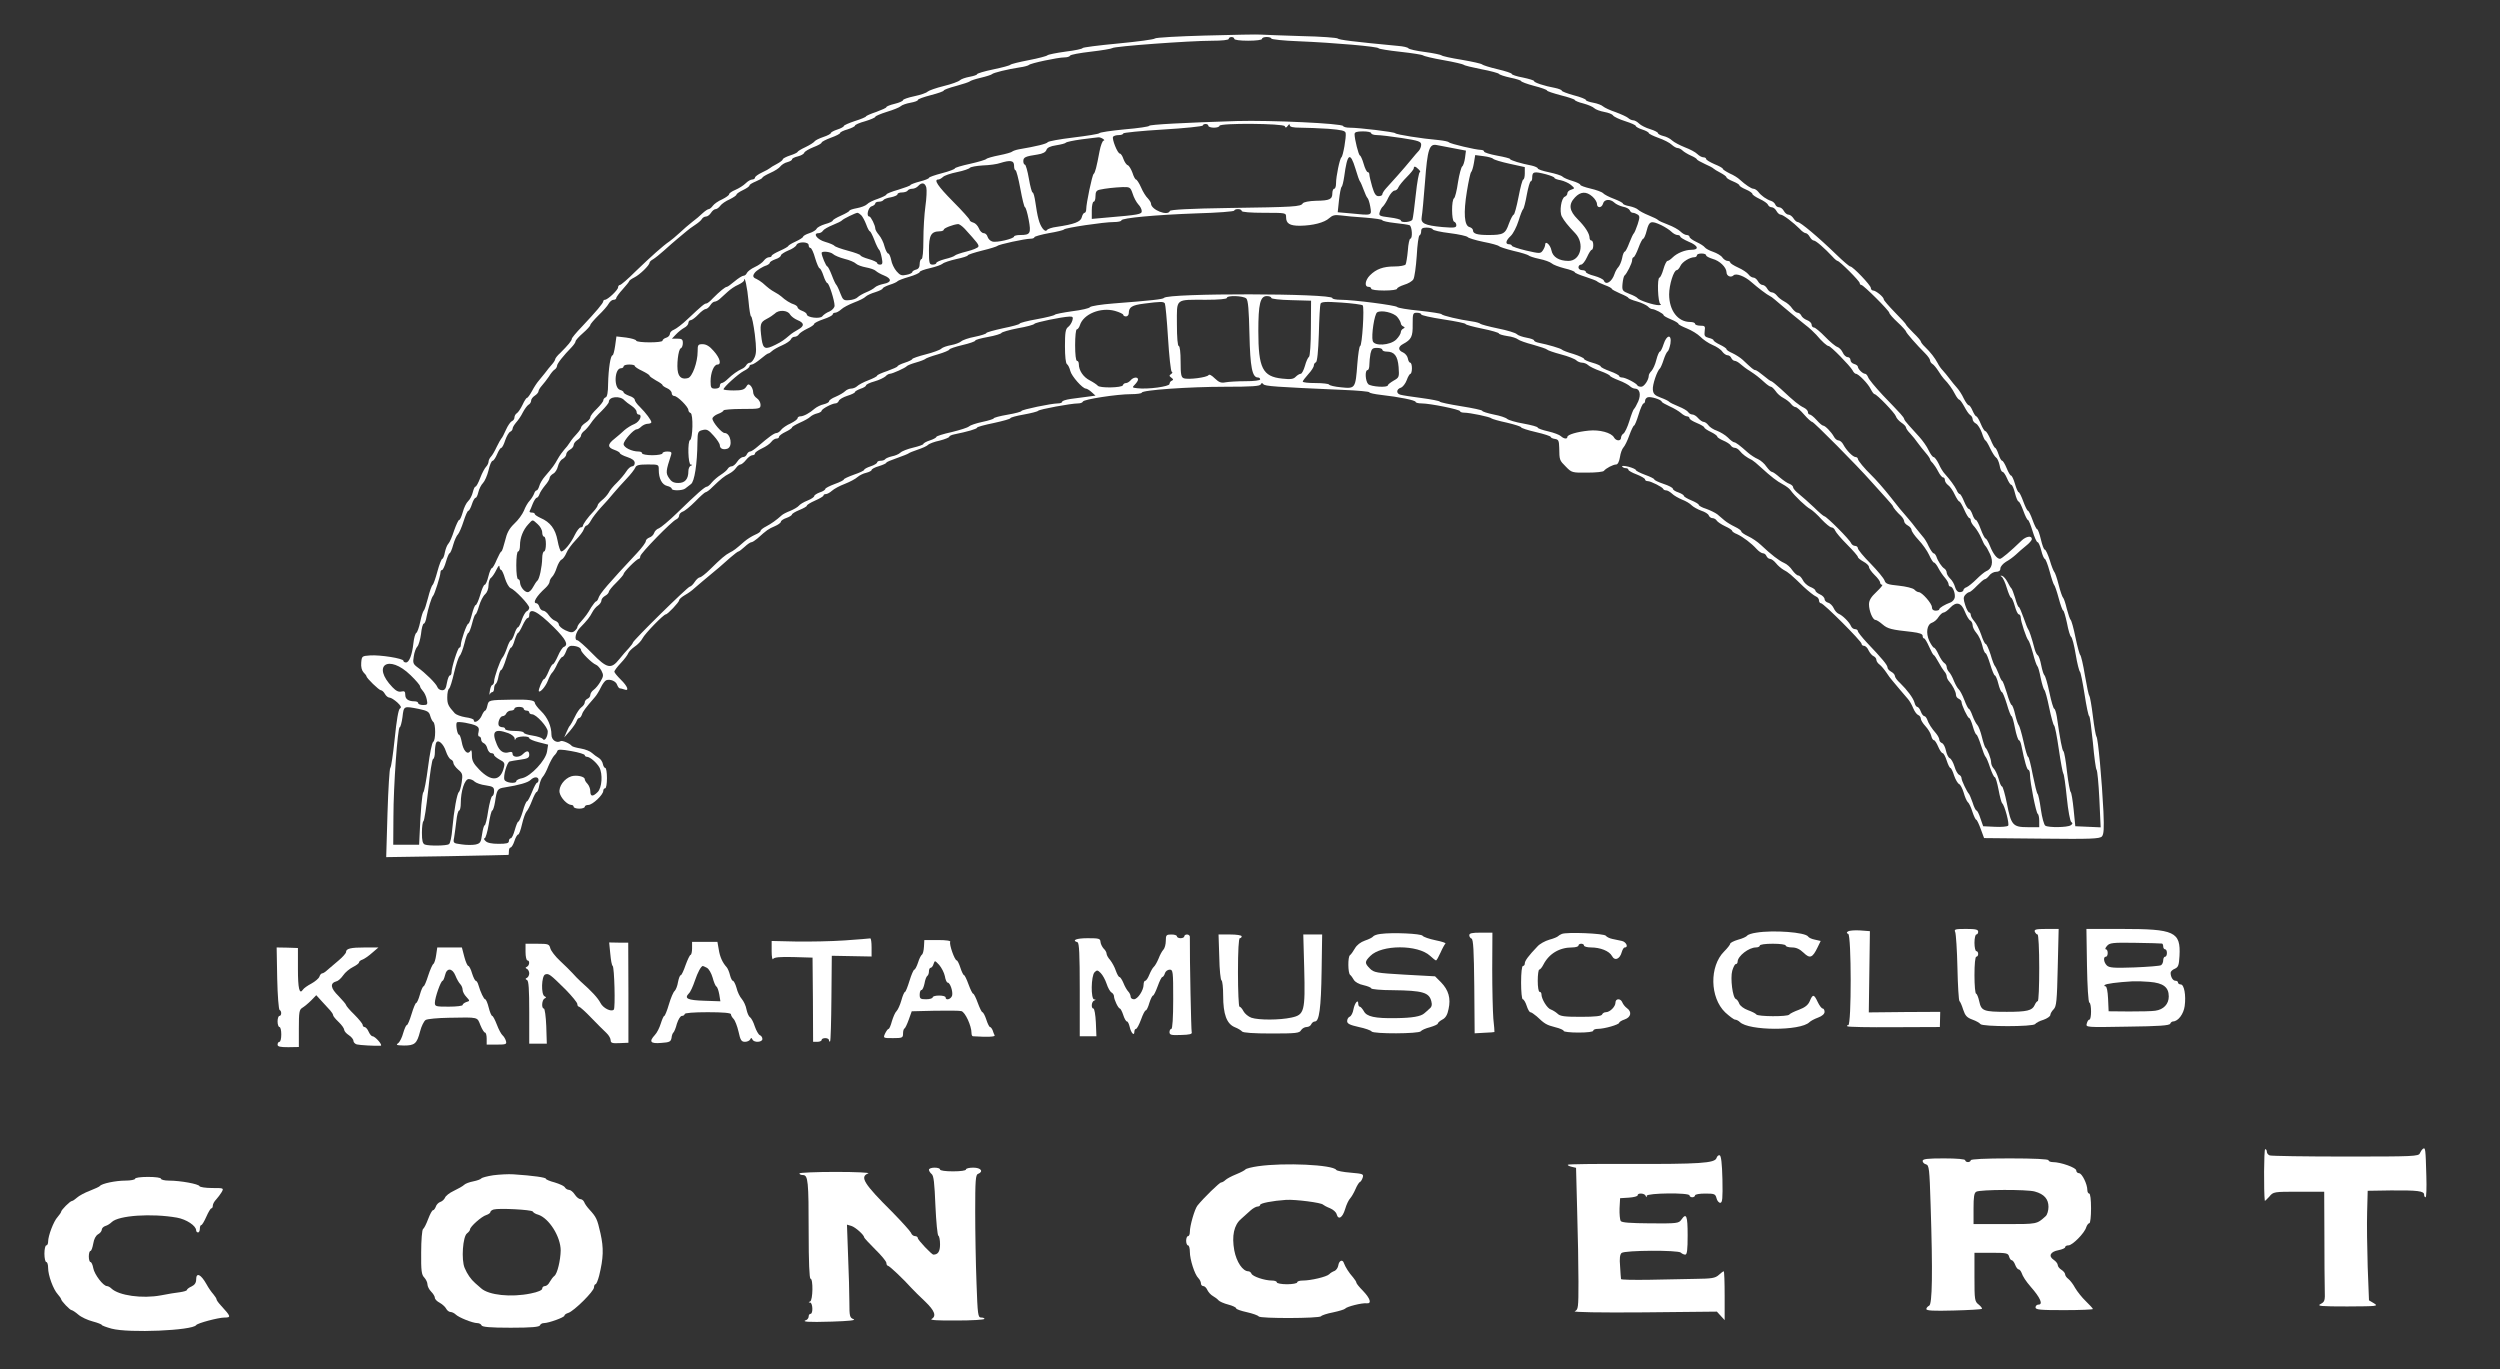 <?xml version="1.0" standalone="no"?>
<!DOCTYPE svg PUBLIC "-//W3C//DTD SVG 20010904//EN"
 "http://www.w3.org/TR/2001/REC-SVG-20010904/DTD/svg10.dtd">
<svg version="1.0" xmlns="http://www.w3.org/2000/svg"
 width="1351pt" height="740pt" viewBox="0 0 1351 740"
 preserveAspectRatio="xMidYMid meet">
<rect x="0" y="0" width="1351" height="740" fill="#333333" stroke="none"/>
<g transform="translate(0,740) scale(0.1,-0.1)"
fill="#FFFFFF" stroke="none">
<path d="M6516 7208 c-148 -4 -272 -11 -275 -16 -3 -5 -93 -17 -198 -27 -106
-10 -193 -21 -193 -25 0 -4 -42 -13 -92 -19 -51 -7 -95 -16 -98 -20 -3 -4 -48
-16 -100 -26 -52 -10 -97 -21 -100 -25 -3 -4 -44 -15 -92 -25 -49 -10 -88 -22
-88 -26 0 -4 -18 -10 -40 -14 -22 -4 -46 -12 -53 -19 -7 -7 -46 -21 -87 -31
-41 -10 -80 -24 -87 -30 -6 -7 -39 -18 -72 -25 -34 -7 -61 -17 -61 -21 0 -5
-20 -14 -45 -20 -25 -6 -45 -14 -45 -18 0 -4 -25 -15 -55 -26 -30 -10 -55 -21
-55 -24 0 -3 -27 -15 -60 -25 -33 -11 -60 -23 -60 -27 0 -4 -16 -13 -35 -19
-19 -6 -35 -15 -35 -19 0 -4 -18 -14 -40 -21 -23 -8 -44 -18 -48 -24 -4 -6
-26 -20 -49 -31 -24 -11 -43 -23 -43 -26 0 -3 -18 -12 -40 -19 -22 -7 -40 -17
-40 -21 0 -5 -15 -16 -32 -25 -18 -9 -35 -20 -38 -23 -3 -3 -22 -14 -42 -23
-21 -10 -38 -22 -38 -28 0 -5 -7 -10 -15 -10 -8 0 -24 -9 -36 -21 -11 -11 -36
-27 -55 -35 -19 -8 -34 -18 -34 -24 0 -5 -17 -17 -37 -27 -21 -9 -44 -25 -51
-35 -7 -10 -17 -18 -22 -18 -5 0 -20 -10 -33 -22 -13 -13 -38 -34 -57 -48 -18
-14 -48 -40 -67 -58 -19 -18 -45 -39 -56 -47 -33 -22 -100 -82 -183 -162 -40
-40 -78 -73 -84 -73 -5 0 -10 -6 -10 -13 0 -14 -56 -67 -71 -67 -5 0 -9 -4 -9
-8 0 -10 -38 -55 -117 -139 -29 -30 -53 -59 -53 -64 0 -10 -21 -35 -62 -76
-16 -14 -28 -30 -28 -35 0 -4 -8 -17 -17 -27 -10 -11 -27 -32 -38 -47 -11 -14
-27 -34 -35 -43 -8 -9 -24 -33 -35 -54 -11 -20 -23 -37 -27 -37 -4 0 -15 -17
-24 -37 -10 -21 -24 -42 -31 -46 -7 -4 -13 -15 -13 -23 0 -8 -6 -17 -14 -20
-7 -3 -22 -24 -32 -47 -10 -23 -21 -44 -25 -47 -3 -3 -14 -23 -25 -45 -10 -22
-24 -46 -31 -53 -7 -7 -13 -20 -13 -27 0 -7 -6 -20 -13 -27 -7 -7 -22 -34 -32
-61 -10 -26 -21 -47 -26 -47 -4 0 -10 -14 -14 -30 -4 -17 -15 -39 -25 -48 -10
-9 -23 -36 -29 -59 -7 -24 -15 -43 -20 -43 -4 0 -16 -26 -27 -57 -10 -32 -24
-64 -31 -71 -7 -7 -15 -28 -19 -47 -3 -19 -10 -35 -14 -35 -4 0 -16 -30 -26
-67 -10 -38 -22 -71 -26 -74 -5 -3 -16 -34 -25 -70 -9 -35 -19 -66 -23 -69 -4
-3 -13 -30 -19 -60 -6 -30 -16 -57 -21 -60 -6 -3 -13 -28 -16 -56 -7 -64 -23
-104 -40 -104 -8 0 -14 4 -14 9 0 13 -127 33 -181 29 -43 -3 -44 -4 -47 -39
-2 -23 3 -42 12 -52 9 -9 16 -18 16 -21 0 -10 68 -76 78 -76 6 0 16 -9 22 -20
6 -11 17 -20 25 -20 8 0 26 -12 42 -26 20 -19 24 -27 14 -33 -8 -5 -18 -63
-28 -162 -9 -85 -19 -156 -24 -159 -4 -3 -11 -113 -15 -244 l-7 -238 329 5
c181 4 330 6 332 7 1 0 2 9 2 20 0 11 4 20 9 20 5 0 15 16 21 35 6 19 15 35
20 35 5 0 14 25 21 56 7 31 18 61 24 68 6 6 20 32 30 59 10 26 21 47 25 47 4
0 11 16 14 35 4 19 12 40 19 47 7 7 21 33 30 57 10 24 24 49 31 57 8 7 16 19
18 26 3 9 20 9 76 -1 40 -7 72 -17 72 -22 0 -5 6 -9 13 -9 16 -1 51 -31 66
-57 19 -36 14 -110 -9 -133 -27 -27 -40 -25 -40 4 0 14 -7 31 -15 40 -8 8 -15
19 -15 25 0 15 -44 24 -72 16 -39 -12 -70 -56 -64 -88 6 -29 41 -66 64 -67 6
0 12 -4 12 -10 0 -5 14 -10 30 -10 17 0 30 5 30 10 0 6 9 10 19 10 23 0 81 55
81 76 0 8 5 14 10 14 6 0 10 25 10 55 0 30 -4 55 -9 55 -5 0 -11 10 -13 21 -2
12 -12 27 -22 33 -11 6 -27 18 -37 27 -9 9 -36 20 -60 24 -24 4 -46 10 -49 14
-11 14 -52 31 -60 26 -22 -13 -50 6 -50 34 0 47 -21 94 -56 128 -19 18 -34 39
-34 45 0 14 -34 19 -125 17 -124 -2 -124 -2 -131 -31 -3 -16 -9 -28 -12 -28
-4 0 -13 -13 -20 -30 -13 -27 -42 -42 -42 -21 0 5 -20 12 -45 15 -25 4 -50 14
-57 21 -36 40 -41 50 -41 87 0 22 4 43 10 47 5 3 17 42 27 86 10 43 24 84 30
91 7 6 18 37 26 68 7 31 17 56 21 56 4 0 13 23 20 50 7 28 15 50 19 50 3 0 12
21 19 46 8 26 22 54 33 63 10 9 18 29 18 48 0 17 6 36 13 40 6 4 20 24 29 43
10 21 17 28 17 18 1 -10 5 -18 9 -18 4 0 14 -21 21 -46 8 -25 21 -48 30 -52
24 -9 101 -90 101 -106 0 -7 -6 -16 -13 -19 -7 -3 -19 -23 -27 -46 -7 -23 -17
-41 -21 -41 -4 0 -13 -16 -19 -35 -6 -19 -15 -35 -19 -35 -4 0 -14 -19 -21
-41 -8 -23 -19 -47 -25 -53 -12 -13 -45 -107 -45 -129 0 -8 -4 -17 -10 -19 -5
-1 -11 -16 -13 -33 -3 -16 -2 -24 0 -17 2 6 9 12 14 12 5 0 9 9 9 19 0 11 4
22 9 25 5 3 12 22 15 41 4 19 10 35 15 35 4 0 16 27 26 60 10 33 22 60 26 60
5 0 14 18 20 40 7 22 15 40 19 40 3 0 14 18 24 40 10 22 22 40 27 40 5 0 9 6
9 14 0 46 43 25 133 -64 65 -65 81 -95 54 -106 -7 -2 -22 -25 -32 -49 -11 -25
-23 -45 -28 -45 -4 0 -14 -18 -23 -40 -9 -22 -20 -40 -24 -40 -8 0 -33 -60
-28 -66 8 -7 36 26 48 56 7 19 18 40 24 45 6 6 19 27 28 48 10 20 22 37 27 37
5 0 14 14 20 30 6 20 17 30 30 30 28 0 51 -10 51 -23 0 -12 59 -71 80 -79 9
-3 22 -18 30 -32 12 -24 12 -30 -5 -59 -10 -18 -27 -38 -37 -45 -10 -7 -18
-20 -18 -28 0 -8 -7 -17 -15 -20 -8 -4 -15 -12 -15 -20 0 -7 -8 -19 -18 -26
-10 -7 -26 -31 -36 -53 -11 -22 -22 -42 -25 -45 -4 -3 -12 -18 -19 -35 l-13
-30 31 35 c16 19 33 43 36 53 3 9 9 17 14 17 5 0 11 8 15 19 5 17 19 35 70 94
9 10 23 33 32 52 9 19 22 36 29 39 21 8 53 -5 59 -25 4 -10 10 -19 15 -19 5 0
15 -3 24 -6 28 -11 18 17 -19 53 -19 19 -35 38 -35 43 0 6 16 27 35 47 19 20
37 44 40 53 3 8 18 24 34 35 17 11 36 31 43 45 13 26 114 130 126 130 10 0 72
66 72 76 0 6 14 18 31 28 18 10 40 26 49 35 10 9 32 27 48 41 71 58 116 97
150 128 20 17 39 32 43 32 3 0 18 11 33 25 15 14 31 25 37 25 5 0 19 9 32 20
51 46 60 52 93 66 19 8 34 19 34 25 0 5 14 15 30 20 17 6 30 15 30 19 0 4 18
15 40 24 22 9 40 19 40 23 0 5 20 17 45 28 25 11 45 23 45 27 0 5 6 8 13 8 7
0 22 8 33 18 11 10 42 27 69 37 28 11 58 27 69 37 10 9 32 20 47 23 16 4 29
11 29 15 0 5 18 15 40 21 22 7 40 15 40 19 0 3 26 14 58 25 31 11 59 22 62 25
3 3 25 12 49 20 24 8 49 19 55 25 6 7 35 18 64 24 28 7 52 17 52 21 0 4 12 10
28 13 69 14 122 29 122 36 0 4 41 15 90 25 50 11 90 22 90 26 0 4 33 13 73 20
39 7 74 16 77 20 5 8 178 40 216 40 12 0 24 4 26 10 4 12 184 40 261 40 31 0
57 4 57 8 0 14 254 32 452 32 140 0 188 3 191 13 4 8 8 9 14 1 8 -11 64 -15
431 -31 78 -3 142 -9 142 -13 0 -4 28 -10 63 -14 98 -11 187 -29 187 -38 0 -4
14 -8 32 -8 46 0 208 -33 208 -42 0 -4 10 -8 22 -8 31 0 142 -23 148 -31 3 -3
40 -14 83 -23 42 -10 77 -21 77 -25 0 -4 36 -16 80 -26 44 -10 80 -22 80 -26
0 -4 10 -9 23 -11 19 -3 22 -9 23 -48 1 -67 1 -67 36 -102 31 -32 34 -33 116
-32 46 0 87 4 90 10 10 13 49 34 66 34 8 0 16 15 20 39 3 22 12 46 19 53 7 7
22 37 32 66 10 28 22 52 25 52 4 0 15 27 25 60 10 33 22 60 27 60 4 0 8 6 8
14 0 8 6 16 14 19 15 6 76 -13 76 -24 0 -3 19 -14 43 -25 23 -10 51 -27 61
-36 11 -10 26 -18 33 -18 7 0 13 -5 13 -10 0 -6 18 -17 40 -26 22 -9 40 -20
40 -24 0 -4 16 -15 35 -24 19 -9 35 -21 35 -25 0 -5 15 -14 33 -22 17 -7 36
-19 40 -26 4 -7 14 -13 22 -13 8 0 20 -8 27 -17 13 -17 38 -36 66 -49 7 -4 28
-21 46 -38 58 -53 88 -76 120 -93 17 -9 36 -23 42 -32 22 -31 85 -91 107 -102
12 -7 40 -32 61 -56 22 -23 46 -43 53 -43 8 0 17 -8 20 -17 4 -10 33 -44 65
-76 32 -32 58 -62 58 -67 0 -5 14 -16 30 -25 17 -9 30 -22 30 -29 0 -8 14 -27
30 -43 16 -15 30 -34 30 -40 0 -7 5 -13 11 -13 6 0 -8 -17 -30 -38 -30 -28
-41 -46 -41 -68 0 -35 20 -84 35 -84 6 0 23 -11 38 -24 28 -24 47 -29 160 -41
40 -5 57 -11 57 -21 0 -8 3 -14 8 -14 4 0 16 -20 27 -45 11 -25 22 -45 25 -45
3 0 14 -17 25 -37 11 -21 26 -44 32 -51 7 -7 13 -20 13 -27 0 -7 6 -20 13 -27
19 -22 37 -56 37 -73 0 -9 7 -18 15 -21 8 -4 15 -11 15 -17 0 -16 33 -87 41
-87 4 0 13 -20 20 -45 7 -25 16 -45 20 -45 3 0 14 -26 24 -57 10 -32 21 -60
25 -63 4 -3 15 -29 24 -57 10 -29 21 -53 26 -53 4 0 13 -30 20 -67 7 -38 16
-70 19 -73 14 -10 41 -114 33 -122 -5 -5 -37 -8 -72 -6 l-63 3 -15 43 c-7 23
-17 42 -21 42 -4 0 -14 19 -21 43 -8 23 -17 44 -20 47 -10 10 -40 72 -40 85 0
7 -6 15 -13 18 -7 3 -19 23 -25 45 -7 22 -18 42 -26 45 -7 3 -16 21 -20 40 -4
19 -13 38 -21 41 -8 3 -15 11 -15 19 0 7 -8 22 -17 33 -24 27 -42 55 -49 77
-4 9 -10 17 -15 17 -5 0 -14 11 -19 25 -5 14 -14 25 -19 25 -5 0 -12 10 -15
23 -7 25 -39 68 -78 106 -16 14 -28 31 -28 38 0 7 -9 17 -20 23 -11 6 -20 16
-20 23 0 13 -29 48 -111 134 -27 29 -49 57 -49 62 0 6 -7 11 -15 11 -9 0 -18
7 -22 16 -8 21 -46 59 -67 67 -9 4 -21 17 -27 31 -6 13 -20 27 -30 29 -11 3
-19 12 -19 19 0 8 -11 20 -25 26 -14 6 -25 16 -25 21 0 5 -13 14 -29 20 -15 7
-33 23 -39 37 -7 13 -17 24 -24 24 -7 0 -21 13 -32 28 -10 16 -30 34 -45 40
-27 12 -69 44 -125 97 -18 17 -49 38 -69 47 -21 10 -37 21 -37 26 0 5 -15 16
-34 25 -19 9 -44 24 -56 34 -12 10 -30 25 -40 34 -11 8 -37 21 -59 29 -23 7
-41 17 -41 22 0 4 -18 15 -40 24 -22 9 -40 20 -40 24 0 4 -13 13 -30 19 -16 5
-30 14 -30 20 0 5 -22 17 -50 26 -27 9 -50 20 -50 24 0 4 -22 15 -50 25 -27
10 -50 22 -50 26 0 4 -18 12 -40 18 -22 5 -37 6 -34 1 3 -5 12 -9 20 -9 8 0
14 -4 14 -9 0 -4 20 -16 45 -25 25 -10 45 -22 45 -27 0 -5 6 -9 14 -9 17 0 80
-32 84 -42 2 -5 9 -8 16 -8 7 0 21 -8 32 -18 10 -10 35 -24 54 -32 19 -7 43
-21 52 -31 9 -9 33 -22 52 -29 19 -6 37 -17 40 -25 3 -8 12 -15 20 -15 8 0 19
-6 23 -13 4 -7 25 -21 46 -31 20 -9 37 -20 37 -24 0 -4 12 -13 28 -19 32 -15
77 -49 105 -80 12 -13 27 -23 34 -23 8 0 16 -7 19 -15 4 -8 12 -15 19 -15 8 0
22 -11 32 -23 10 -13 29 -29 41 -36 27 -14 42 -27 109 -92 27 -25 56 -48 66
-52 9 -3 17 -13 17 -22 0 -8 5 -15 11 -15 14 0 219 -205 219 -219 0 -6 6 -11
13 -11 8 0 19 -11 25 -25 7 -14 19 -28 27 -31 8 -4 15 -12 15 -20 0 -7 8 -19
18 -26 9 -7 25 -26 35 -41 10 -16 26 -37 35 -47 9 -11 28 -33 42 -50 14 -16
32 -38 41 -48 8 -9 21 -31 28 -49 7 -17 19 -34 27 -37 8 -3 14 -12 14 -19 0
-8 11 -26 25 -41 14 -15 28 -38 31 -51 3 -14 10 -25 15 -25 5 0 15 -16 23 -35
8 -19 19 -35 24 -35 5 0 15 -18 22 -40 7 -22 16 -40 20 -40 4 0 13 -18 20 -41
8 -23 20 -43 27 -46 7 -3 18 -24 25 -47 6 -22 16 -45 22 -51 7 -5 18 -29 25
-52 8 -24 17 -43 21 -43 3 0 14 -22 24 -50 l18 -49 311 -3 c267 -3 314 -1 326
12 10 12 12 42 8 135 -8 164 -29 399 -38 405 -3 3 -12 52 -19 110 -7 58 -16
107 -19 110 -4 3 -14 52 -24 110 -9 57 -21 106 -25 110 -4 3 -16 46 -26 95
-10 50 -22 92 -26 95 -4 3 -13 30 -21 60 -7 30 -16 57 -20 60 -4 3 -15 34 -24
70 -9 36 -20 67 -24 70 -3 3 -15 31 -24 63 -10 31 -22 57 -27 57 -5 0 -14 25
-21 55 -7 30 -16 55 -20 55 -4 0 -15 22 -25 50 -10 28 -21 50 -25 50 -4 0 -15
23 -25 50 -10 28 -21 50 -25 50 -4 0 -13 20 -20 45 -7 25 -17 45 -21 45 -5 0
-15 18 -24 40 -9 22 -20 40 -24 40 -5 0 -14 16 -20 35 -6 19 -15 35 -18 35 -4
0 -15 20 -25 45 -11 25 -23 45 -28 45 -5 0 -16 18 -25 40 -9 22 -20 40 -24 40
-4 0 -13 14 -20 30 -7 17 -16 30 -21 30 -5 0 -17 17 -27 37 -9 20 -26 46 -37
58 -11 12 -29 34 -40 49 -11 15 -27 34 -36 44 -9 9 -22 27 -28 40 -15 28 -38
58 -68 87 -13 12 -23 26 -23 30 0 4 -18 25 -40 46 -22 22 -40 42 -40 45 0 3
-27 33 -60 66 -33 34 -60 65 -60 70 0 13 -42 47 -57 48 -7 0 -13 6 -13 14 0
14 -97 116 -111 116 -5 0 -38 28 -74 63 -99 96 -196 177 -210 177 -6 0 -16 9
-23 20 -7 11 -19 20 -27 20 -8 0 -19 9 -25 20 -6 11 -17 20 -26 20 -8 0 -17 6
-20 14 -3 8 -13 17 -22 20 -26 8 -55 29 -70 49 -7 9 -19 17 -26 17 -12 0 -43
21 -75 50 -9 9 -33 24 -54 33 -20 10 -37 21 -37 25 0 4 -20 15 -45 25 -25 11
-45 23 -45 28 0 5 -7 9 -15 9 -8 0 -23 8 -33 18 -10 10 -40 26 -67 36 -27 11
-58 27 -69 37 -10 10 -32 21 -47 24 -16 4 -29 11 -29 15 0 5 -19 15 -42 22
-24 7 -51 21 -60 30 -10 10 -24 18 -32 18 -8 0 -21 6 -28 13 -7 6 -37 20 -67
31 -30 10 -60 24 -68 31 -7 7 -31 16 -53 20 -22 4 -40 10 -40 15 0 4 -29 16
-65 25 -36 10 -65 21 -65 25 0 4 -17 11 -37 15 -56 10 -113 29 -113 37 0 4
-27 12 -60 19 -33 6 -60 15 -60 19 0 5 -35 16 -77 26 -43 10 -80 22 -84 26 -3
4 -52 15 -110 25 -57 9 -106 20 -109 24 -3 3 -43 12 -89 18 -47 6 -87 15 -90
20 -3 5 -28 11 -56 13 -243 23 -321 33 -326 40 -3 4 -90 11 -195 13 -104 3
-202 7 -219 8 -16 2 -151 -1 -299 -5z m154 -18 c0 -6 32 -10 75 -10 43 0 75 4
75 10 0 6 11 10 25 10 14 0 25 -4 25 -8 0 -5 66 -12 148 -15 193 -8 432 -29
432 -38 0 -3 53 -12 118 -19 64 -7 119 -16 122 -19 3 -4 52 -16 110 -26 58
-10 107 -22 110 -25 3 -4 45 -14 95 -24 49 -9 92 -21 95 -25 3 -5 31 -14 63
-21 31 -6 57 -15 57 -18 0 -4 32 -16 70 -26 39 -10 70 -21 70 -25 0 -4 34 -15
75 -26 41 -10 75 -22 75 -25 0 -4 21 -13 46 -19 26 -7 52 -18 60 -26 7 -7 32
-16 54 -20 22 -4 43 -12 47 -19 5 -7 34 -21 66 -31 31 -10 57 -21 57 -26 0 -4
16 -13 35 -19 19 -6 35 -15 35 -19 0 -4 24 -16 52 -26 29 -10 62 -27 72 -37
11 -10 25 -18 32 -18 7 0 19 -6 26 -13 7 -7 28 -20 46 -28 17 -7 32 -17 32
-20 0 -3 19 -14 43 -25 23 -10 44 -21 47 -25 3 -3 20 -14 38 -23 17 -9 32 -20
32 -24 0 -5 16 -14 35 -22 19 -8 35 -17 35 -22 0 -4 16 -14 35 -22 19 -8 35
-19 35 -24 0 -5 18 -17 39 -27 22 -10 42 -24 45 -31 3 -8 12 -14 20 -14 9 0
20 -9 26 -20 6 -11 16 -20 23 -20 13 0 68 -42 103 -77 11 -13 26 -23 32 -23 6
0 16 -9 22 -20 6 -11 16 -20 22 -20 11 0 58 -41 101 -87 11 -13 24 -23 27 -23
11 0 120 -109 120 -120 0 -5 4 -10 9 -10 11 0 151 -139 151 -151 0 -5 20 -28
45 -51 25 -23 45 -46 45 -49 0 -7 57 -72 104 -119 14 -14 26 -31 26 -37 0 -7
6 -16 13 -20 7 -4 21 -21 32 -38 10 -16 23 -35 29 -41 27 -28 46 -55 61 -84 8
-16 19 -30 23 -30 4 0 16 -17 27 -37 11 -21 25 -42 32 -46 7 -4 13 -14 13 -22
0 -8 8 -19 18 -24 10 -5 24 -28 32 -50 7 -23 16 -41 19 -41 3 0 15 -19 26 -43
11 -23 25 -45 32 -50 7 -4 15 -23 19 -42 3 -19 10 -35 16 -35 5 0 16 -16 24
-35 8 -19 18 -35 23 -35 5 0 14 -20 20 -45 6 -25 15 -45 19 -45 5 0 16 -23 26
-50 10 -28 21 -50 25 -50 4 0 15 -27 25 -60 10 -33 22 -60 27 -60 5 0 14 -20
20 -45 6 -25 15 -45 19 -45 4 0 16 -30 26 -67 10 -38 21 -70 24 -73 4 -3 15
-35 25 -72 10 -38 21 -68 25 -68 3 0 12 -30 20 -67 7 -38 17 -71 22 -74 6 -4
17 -46 25 -95 8 -49 19 -91 23 -94 4 -3 15 -58 25 -122 10 -65 21 -118 25
-118 4 0 12 -64 20 -142 7 -79 16 -145 20 -148 4 -3 11 -74 15 -158 l7 -153
-68 3 -69 3 -9 90 c-5 50 -12 92 -16 95 -4 3 -13 52 -20 110 -6 58 -15 107
-19 110 -7 4 -18 63 -36 188 -4 23 -10 42 -14 42 -4 0 -16 39 -26 88 -10 48
-22 89 -27 93 -4 3 -12 27 -17 53 -5 27 -13 51 -19 55 -5 3 -12 17 -16 31 -17
65 -31 105 -36 110 -3 3 -14 31 -25 63 -11 31 -22 57 -26 57 -3 0 -12 21 -19
48 -8 26 -17 49 -20 52 -4 3 -13 18 -21 34 -8 16 -21 31 -29 34 -11 2 -12 1
-3 -5 7 -5 20 -33 28 -61 9 -29 19 -52 23 -52 4 0 13 -20 20 -45 7 -25 16 -45
22 -45 5 0 10 -8 10 -17 0 -21 32 -116 41 -123 4 -3 15 -34 25 -70 9 -36 20
-67 24 -70 4 -3 12 -32 18 -64 7 -33 16 -62 20 -65 4 -3 16 -46 26 -96 10 -49
22 -92 26 -95 5 -3 16 -61 26 -130 10 -69 21 -127 24 -130 4 -3 12 -61 19
-130 7 -71 18 -128 24 -132 9 -6 8 -11 -3 -18 -18 -12 -120 -13 -137 -2 -7 4
-18 44 -24 87 -6 44 -14 82 -18 85 -4 3 -15 49 -26 103 -10 53 -21 97 -25 97
-4 0 -15 37 -25 83 -10 45 -22 84 -25 87 -4 3 -13 29 -20 58 -6 28 -15 52 -19
52 -4 0 -16 29 -26 65 -11 36 -22 65 -25 65 -3 0 -12 17 -19 38 -8 20 -17 39
-20 42 -4 3 -15 31 -24 63 -10 31 -22 57 -26 57 -5 0 -16 23 -25 51 -10 28
-26 60 -37 72 -10 11 -19 27 -19 34 0 7 -4 13 -8 13 -5 0 -15 18 -22 40 -10
32 -11 42 0 55 7 8 17 15 22 15 5 0 24 16 42 35 19 19 37 35 42 35 5 0 16 9
24 20 8 11 25 20 37 20 15 0 23 6 23 18 0 10 14 26 30 36 17 9 41 27 54 39 12
12 37 33 54 47 18 14 32 30 32 37 0 20 -30 15 -54 -7 -64 -62 -110 -100 -118
-100 -16 0 -37 26 -54 69 -9 23 -20 41 -24 41 -4 0 -16 23 -26 50 -10 28 -22
50 -26 50 -5 0 -14 14 -19 30 -6 17 -15 30 -20 30 -5 0 -16 18 -25 40 -9 22
-19 40 -23 40 -5 0 -13 10 -18 23 -11 22 -36 56 -63 86 -9 9 -24 33 -33 54
-10 20 -22 37 -28 37 -5 0 -17 16 -27 37 -9 20 -32 52 -50 72 -18 20 -44 48
-57 63 -14 15 -25 30 -25 34 0 4 -9 16 -20 28 -11 12 -53 57 -95 100 -41 44
-77 87 -80 98 -4 10 -11 18 -16 18 -13 0 -39 26 -39 38 0 5 -9 12 -20 15 -11
3 -20 12 -20 21 0 9 -7 16 -15 16 -9 0 -21 11 -27 25 -6 13 -19 27 -29 30 -10
3 -40 28 -66 55 -26 27 -54 50 -60 50 -7 0 -13 7 -13 15 0 9 -11 20 -25 25
-14 5 -28 17 -31 25 -4 8 -12 15 -20 15 -7 0 -20 11 -29 23 -8 13 -27 30 -43
38 -15 8 -33 22 -40 32 -7 9 -19 17 -27 17 -8 0 -19 9 -25 20 -6 11 -17 20
-25 20 -8 0 -19 9 -25 20 -6 11 -17 20 -25 20 -8 0 -20 8 -27 18 -7 9 -32 26
-55 36 -24 11 -43 23 -43 28 0 4 -6 8 -14 8 -8 0 -21 8 -28 18 -7 11 -30 24
-50 31 -21 7 -41 18 -45 24 -5 7 -25 20 -45 29 -21 10 -38 22 -38 28 0 5 -7
10 -15 10 -8 0 -23 8 -34 19 -10 10 -40 27 -67 37 -27 10 -51 21 -54 25 -3 4
-25 15 -50 25 -25 10 -51 24 -58 31 -7 7 -28 15 -47 19 -19 3 -35 10 -35 14 0
4 -21 15 -47 25 -27 10 -54 24 -60 31 -7 7 -38 18 -68 25 -30 7 -55 16 -55 20
0 5 -19 14 -42 21 -24 7 -48 17 -55 24 -6 6 -39 16 -72 23 -34 7 -61 16 -61
21 0 4 -15 11 -32 15 -58 11 -118 29 -118 36 0 3 -31 11 -70 18 -38 7 -70 17
-70 22 0 5 -8 9 -17 9 -27 0 -167 33 -173 41 -3 4 -27 9 -55 12 -93 8 -230 30
-235 37 -5 7 -195 30 -247 30 -17 0 -33 4 -35 9 -5 14 -391 32 -573 27 -286
-9 -475 -19 -475 -26 0 -4 -60 -13 -132 -19 -73 -7 -135 -16 -138 -21 -3 -4
-65 -14 -139 -23 -74 -9 -137 -20 -140 -26 -5 -8 -61 -22 -156 -38 -16 -3 -32
-9 -35 -12 -3 -4 -34 -13 -70 -20 -36 -7 -67 -16 -70 -20 -3 -4 -42 -16 -87
-26 -46 -10 -83 -21 -83 -25 0 -4 -31 -16 -70 -26 -38 -10 -70 -21 -70 -25 0
-4 -22 -13 -50 -20 -27 -7 -50 -16 -50 -19 0 -3 -29 -14 -65 -25 -36 -10 -65
-22 -65 -26 0 -4 -20 -14 -45 -23 -25 -8 -52 -21 -60 -30 -8 -8 -33 -17 -55
-21 -22 -4 -40 -10 -40 -14 0 -3 -20 -15 -45 -26 -25 -11 -45 -23 -45 -27 0
-4 -18 -13 -41 -19 -23 -7 -43 -18 -46 -25 -3 -7 -20 -18 -39 -24 -19 -6 -34
-15 -34 -19 0 -4 -18 -16 -40 -26 -22 -10 -40 -21 -40 -24 0 -3 -20 -15 -45
-26 -25 -11 -45 -23 -45 -27 0 -5 -6 -8 -14 -8 -8 0 -21 -8 -28 -18 -7 -10
-29 -26 -49 -35 -20 -9 -39 -24 -43 -32 -3 -8 -11 -15 -18 -15 -7 0 -29 -14
-48 -30 -19 -16 -38 -30 -42 -30 -9 0 -38 -24 -76 -62 -14 -16 -30 -28 -35
-28 -10 0 -22 -10 -102 -85 -27 -26 -60 -51 -72 -56 -13 -5 -23 -15 -23 -23 0
-8 -9 -18 -20 -21 -11 -3 -20 -11 -20 -16 0 -12 -137 -12 -142 0 -1 6 -26 13
-55 17 l-52 6 -7 -51 c-4 -28 -10 -51 -14 -51 -11 0 -22 -72 -24 -154 0 -45
-5 -71 -13 -73 -7 -3 -13 -10 -13 -17 0 -6 -16 -26 -35 -45 -19 -18 -35 -38
-35 -46 0 -7 -11 -20 -25 -29 -14 -9 -25 -21 -25 -26 0 -5 -10 -20 -22 -33
-13 -13 -30 -34 -38 -47 -8 -13 -22 -31 -31 -40 -9 -10 -25 -32 -35 -50 -19
-34 -26 -44 -69 -94 -14 -16 -28 -40 -31 -53 -4 -13 -10 -23 -14 -23 -5 0 -11
-8 -14 -18 -4 -10 -14 -27 -24 -38 -10 -10 -24 -35 -31 -54 -8 -19 -31 -51
-52 -70 -28 -27 -40 -50 -50 -93 -8 -31 -16 -57 -20 -57 -3 0 -14 -20 -25 -45
-10 -25 -22 -45 -26 -45 -4 0 -13 -20 -19 -45 -6 -25 -15 -45 -20 -45 -5 0
-16 -25 -24 -55 -9 -30 -20 -55 -25 -55 -4 0 -13 -23 -20 -50 -7 -27 -15 -50
-19 -50 -9 0 -41 -93 -41 -116 0 -8 -4 -14 -8 -14 -8 0 -42 -106 -42 -133 0
-9 -4 -17 -9 -17 -5 0 -12 -18 -16 -40 -5 -31 -11 -40 -26 -40 -11 0 -23 8
-26 18 -7 19 -65 76 -107 106 -24 18 -26 24 -20 60 3 22 12 45 19 52 7 7 16
38 20 68 3 31 10 56 15 56 5 0 12 17 15 38 8 42 27 105 35 112 8 7 40 109 40
126 0 8 4 14 9 14 4 0 14 20 21 45 7 25 16 45 19 45 4 0 13 20 20 46 7 25 19
51 26 57 6 7 20 38 30 70 10 31 21 57 26 57 4 0 13 16 19 35 6 19 15 35 20 35
5 0 11 14 15 31 4 17 15 39 25 49 9 9 23 40 30 69 6 28 16 51 22 51 5 0 16 16
24 35 8 19 18 35 23 35 4 0 14 18 21 41 8 23 20 43 27 46 7 3 13 11 13 17 0 7
9 21 19 33 10 11 27 35 36 54 10 19 24 38 31 42 8 4 14 14 14 22 0 8 9 20 20
27 11 7 20 18 20 24 0 5 8 19 18 30 10 11 27 33 38 49 10 17 24 34 31 38 7 4
13 14 13 20 0 12 34 55 80 102 11 12 20 25 20 30 0 6 18 26 40 45 22 19 40 39
40 44 0 5 20 28 44 52 24 23 49 51 55 63 7 12 18 21 26 21 8 0 15 4 15 9 0 6
16 27 35 48 19 21 35 41 35 44 0 3 12 12 28 20 30 15 82 66 82 80 0 4 9 13 19
18 10 6 38 28 60 48 23 21 55 49 72 63 17 14 39 32 48 40 9 8 30 24 46 34 17
11 34 25 38 33 4 7 14 13 22 13 8 0 20 9 27 20 7 11 18 20 25 20 6 0 18 8 25
18 7 10 30 26 51 35 20 10 37 21 37 26 0 4 16 15 35 24 19 9 35 20 35 25 0 5
16 14 35 22 19 8 35 17 35 20 0 4 19 15 43 26 23 10 48 26 54 35 7 9 24 20 38
23 14 4 25 10 25 15 0 5 14 12 31 16 17 4 33 13 35 20 3 7 25 20 50 30 24 9
44 20 44 25 0 4 23 16 50 26 28 10 50 21 50 26 0 4 18 13 40 19 22 7 40 16 40
20 0 5 25 16 55 24 30 9 55 20 55 24 0 4 28 16 63 27 34 10 68 24 74 30 7 7
31 15 53 19 22 4 40 10 40 15 0 5 32 16 70 26 39 10 70 21 70 25 0 4 30 15 68
25 37 10 69 21 72 24 3 4 30 13 60 20 30 7 57 16 60 19 6 8 85 27 150 37 25 3
47 10 50 13 6 9 157 41 192 41 14 0 28 4 30 9 2 6 53 15 113 22 61 7 112 16
115 19 7 10 421 40 538 40 55 0 92 4 92 10 0 6 7 10 15 10 8 0 15 -4 15 -10z
m-140 -470 c0 -5 14 -10 30 -10 17 0 30 5 30 10 0 16 347 13 353 -2 4 -10 8
-9 16 2 7 10 11 11 11 3 0 -9 18 -13 58 -13 33 0 100 -3 150 -6 72 -6 92 -10
94 -23 4 -21 -14 -125 -23 -131 -9 -7 -29 -103 -29 -140 0 -17 -4 -30 -10 -30
-5 0 -10 -11 -10 -24 0 -33 -14 -40 -88 -41 -38 -1 -67 -7 -72 -14 -10 -18
-45 -20 -400 -25 -206 -3 -316 -9 -318 -16 -10 -30 -102 6 -102 40 0 6 -8 18
-17 28 -10 9 -27 36 -37 60 -10 23 -23 42 -27 42 -4 0 -13 16 -19 36 -7 19
-18 38 -25 41 -8 2 -18 18 -24 34 -5 16 -14 29 -19 29 -13 0 -44 79 -37 91 4
5 17 9 31 9 13 0 24 4 24 9 0 4 97 14 215 21 118 7 215 17 215 22 0 4 7 8 15
8 8 0 15 -4 15 -10z m880 -40 c0 -5 14 -10 31 -10 16 0 77 -7 135 -16 91 -14
104 -19 104 -36 0 -11 -6 -25 -12 -32 -7 -7 -26 -29 -43 -50 -16 -20 -49 -58
-72 -84 -23 -26 -51 -57 -63 -70 -11 -12 -20 -27 -20 -32 0 -6 -9 -10 -20 -10
-15 0 -23 12 -35 52 -8 28 -15 58 -15 65 0 7 -4 13 -9 13 -5 0 -15 20 -22 45
-7 25 -17 45 -20 45 -7 0 -29 88 -29 115 0 11 12 15 45 15 25 0 45 -4 45 -10z
m-1450 -30 c8 -5 10 -10 4 -10 -6 0 -16 -26 -22 -57 -16 -86 -24 -117 -32
-123 -8 -6 -40 -159 -40 -190 0 -11 -4 -20 -9 -20 -5 0 -12 -11 -15 -24 -6
-25 -41 -38 -136 -52 -25 -3 -48 -11 -52 -17 -10 -16 -35 15 -46 59 -6 21 -13
63 -17 92 -4 28 -10 52 -15 52 -4 0 -13 34 -20 75 -7 41 -17 75 -21 75 -5 0
-9 9 -9 19 0 21 10 26 77 36 28 4 44 13 48 25 4 12 20 20 53 25 26 4 49 10 52
14 3 4 41 12 85 18 44 5 85 11 90 11 6 1 17 -3 25 -8z m1894 -51 l68 -13 -5
-39 c-3 -22 -10 -43 -15 -46 -5 -3 -16 -42 -23 -86 -6 -44 -16 -83 -21 -86
-15 -9 -14 -122 0 -127 7 -2 12 -11 12 -19 0 -14 -11 -15 -75 -10 -96 9 -119
20 -112 55 3 15 11 101 18 191 13 175 23 206 64 197 11 -2 51 -10 89 -17z
m215 -57 c4 -5 43 -17 89 -27 l82 -18 0 -34 c0 -18 -4 -33 -8 -33 -5 0 -16
-43 -26 -95 -10 -52 -22 -95 -26 -95 -4 0 -16 -22 -26 -49 -19 -55 -30 -61
-111 -61 -60 0 -83 7 -83 25 0 7 -8 15 -19 18 -28 7 -33 76 -14 192 9 55 19
102 23 105 4 3 11 25 15 49 l7 43 46 -6 c25 -3 48 -10 51 -14z m-744 -54 c10
-35 21 -65 24 -68 3 -3 12 -23 20 -45 8 -22 17 -42 21 -45 4 -3 11 -24 15 -47
8 -49 12 -48 -108 -36 l-68 6 7 66 c4 36 10 68 14 71 4 3 10 28 14 55 17 127
32 138 61 43z m-1845 17 c0 -14 3 -25 8 -25 4 0 16 -45 26 -100 10 -55 21
-100 25 -100 4 0 13 -30 20 -67 14 -75 9 -83 -46 -83 -18 0 -33 -4 -33 -8 0
-12 -96 -35 -118 -27 -11 3 -22 15 -25 25 -3 11 -12 20 -21 20 -9 0 -21 12
-26 26 -6 14 -19 28 -30 31 -11 3 -20 9 -20 14 0 5 -40 50 -90 100 -83 84
-106 119 -79 119 6 0 16 6 24 13 7 8 42 20 77 27 35 7 66 18 69 23 4 5 36 11
70 13 35 1 78 7 94 13 55 17 75 14 75 -14z m2186 -20 c9 -8 11 -15 7 -15 -5 0
-15 -54 -22 -121 -7 -66 -15 -127 -18 -135 -6 -15 -63 -20 -63 -5 0 5 -27 12
-60 16 -56 7 -60 9 -54 29 3 11 11 26 18 31 6 6 20 27 29 48 10 20 25 37 33
37 8 0 18 8 21 18 4 9 24 34 45 55 21 21 38 42 38 47 0 14 9 12 26 -5z m689
-27 c25 -7 45 -15 45 -19 0 -4 15 -10 34 -13 18 -4 43 -15 55 -25 22 -19 22
-19 2 -26 -12 -3 -21 -12 -21 -20 0 -7 -6 -15 -14 -18 -19 -8 -30 -80 -16
-107 13 -24 31 -47 73 -91 52 -55 29 -149 -37 -149 -51 0 -85 21 -92 57 -6 31
-34 55 -34 30 0 -7 -6 -21 -13 -31 -12 -17 -16 -17 -90 0 -42 10 -77 22 -77
26 0 4 -7 8 -15 8 -22 0 -18 20 9 45 13 12 32 49 42 81 10 33 21 61 25 64 4 3
13 38 20 78 7 39 17 72 21 72 4 0 8 8 8 18 0 35 9 37 75 20z m-3349 -72 c3
-13 1 -58 -5 -100 -6 -43 -11 -124 -11 -182 0 -63 -4 -104 -10 -104 -5 0 -10
-12 -10 -26 0 -17 -6 -28 -20 -31 -11 -3 -20 -9 -20 -13 0 -5 -14 -12 -31 -15
-26 -6 -35 -3 -54 19 -13 15 -26 42 -29 61 -4 19 -11 35 -16 35 -5 0 -14 17
-20 38 -5 22 -19 49 -30 62 -11 13 -20 28 -20 35 0 17 -24 65 -32 65 -18 0 -7
49 12 55 11 3 20 11 20 16 0 5 9 9 19 9 11 0 22 4 25 9 3 5 22 12 41 15 19 4
35 11 35 16 0 6 11 10 24 10 14 0 28 5 31 10 3 6 15 10 25 10 11 0 25 7 32 15
19 21 37 18 44 -9z m1115 -33 c6 -20 20 -46 30 -57 11 -11 19 -27 19 -37 0
-17 -15 -20 -192 -35 l-78 -7 0 47 c0 25 5 46 10 46 6 0 10 13 10 30 0 23 5
31 23 35 33 7 77 12 124 14 39 1 42 -1 54 -36z m2484 -15 c14 -12 25 -30 25
-40 0 -24 26 -23 33 2 6 24 39 26 61 5 8 -8 29 -18 46 -22 18 -3 34 -12 37
-19 3 -8 10 -14 17 -14 6 0 17 -4 25 -9 13 -8 13 -15 1 -53 -8 -24 -17 -45
-20 -48 -4 -3 -15 -26 -25 -52 -10 -27 -21 -48 -25 -48 -4 0 -11 -16 -14 -35
-4 -19 -13 -40 -20 -48 -7 -7 -17 -24 -21 -37 -14 -43 -47 -64 -58 -36 -3 7
-26 18 -51 25 -25 6 -46 16 -46 21 0 6 -9 10 -20 10 -11 0 -20 7 -20 15 0 8 6
15 14 15 8 0 22 18 32 40 10 22 21 40 26 40 4 0 8 11 8 25 0 14 -4 25 -10 25
-5 0 -10 6 -10 14 0 23 -23 60 -64 101 -46 46 -51 80 -15 118 30 32 61 34 94
5z m-1895 -78 c0 -6 47 -10 120 -10 119 0 120 0 120 -23 0 -35 19 -47 75 -47
70 1 132 17 158 41 18 16 30 19 62 15 22 -3 82 -9 133 -12 50 -4 92 -10 92
-14 0 -4 30 -11 67 -15 36 -4 72 -9 80 -12 14 -6 18 -73 4 -73 -4 0 -11 -29
-13 -64 -3 -35 -9 -69 -12 -75 -4 -6 -31 -11 -61 -11 -60 0 -98 -14 -132 -48
-26 -26 -31 -62 -8 -62 8 0 15 -4 15 -10 0 -6 30 -10 70 -10 39 0 70 4 70 10
0 5 17 14 38 21 21 6 44 19 50 30 6 10 14 67 18 126 3 59 10 110 15 111 5 2 9
12 9 23 0 14 7 19 29 19 16 0 31 -4 33 -9 2 -6 43 -15 93 -21 49 -6 92 -16 96
-21 3 -5 41 -17 85 -26 43 -8 81 -19 84 -23 3 -4 39 -16 80 -26 41 -9 77 -21
80 -24 3 -4 29 -13 58 -19 30 -6 59 -17 67 -24 7 -7 38 -19 69 -27 31 -7 56
-17 56 -21 0 -4 26 -15 58 -25 31 -10 59 -21 62 -24 3 -4 22 -13 43 -21 20 -7
37 -16 37 -20 0 -3 20 -14 45 -25 25 -10 45 -21 45 -24 0 -3 20 -12 46 -19 25
-7 51 -20 59 -27 7 -8 17 -14 22 -14 15 0 63 -25 63 -33 0 -4 18 -14 40 -23
22 -9 40 -20 40 -24 0 -4 21 -15 46 -25 25 -10 58 -30 73 -45 14 -15 44 -35
65 -44 22 -9 46 -25 53 -36 8 -11 21 -20 29 -20 8 0 17 -7 20 -15 4 -8 12 -15
18 -15 7 0 21 -8 32 -18 10 -9 32 -26 49 -36 35 -23 49 -34 81 -63 14 -13 29
-23 34 -23 5 0 16 -11 25 -23 8 -13 27 -30 43 -38 15 -8 33 -22 40 -31 7 -10
19 -18 25 -18 7 0 27 -18 46 -40 19 -22 39 -40 44 -40 9 0 242 -235 317 -320
25 -28 62 -69 83 -92 20 -22 37 -42 37 -45 0 -5 21 -31 43 -51 9 -9 17 -22 17
-29 0 -7 9 -17 20 -23 11 -6 20 -17 20 -24 0 -7 17 -32 38 -54 21 -22 47 -59
57 -81 10 -23 22 -41 26 -41 5 0 16 -14 25 -32 9 -17 25 -40 35 -51 10 -12 19
-27 19 -34 0 -7 5 -13 10 -13 14 0 28 -40 23 -61 -3 -10 -12 -20 -21 -24 -33
-12 -62 -30 -62 -37 0 -5 -9 -8 -20 -8 -13 0 -20 7 -20 19 0 20 -54 81 -71 81
-6 0 -17 6 -24 14 -8 8 -46 17 -84 21 -60 6 -71 10 -77 28 -4 12 -38 53 -75
91 -38 38 -69 76 -69 83 0 7 -7 13 -15 13 -9 0 -18 7 -22 15 -6 18 -133 145
-144 145 -4 0 -29 21 -56 48 -27 26 -64 58 -81 72 -18 14 -32 30 -32 37 0 6
-9 14 -19 18 -11 3 -34 19 -53 35 -18 16 -37 30 -43 30 -5 0 -18 13 -29 28
-10 16 -31 34 -46 41 -15 6 -39 22 -53 34 -45 40 -67 57 -76 57 -4 0 -20 11
-33 25 -14 14 -41 30 -59 37 -19 6 -40 20 -47 30 -7 10 -19 18 -25 18 -7 0
-20 9 -30 20 -9 11 -23 20 -31 20 -8 0 -19 6 -23 13 -4 7 -28 21 -53 31 -25
10 -47 21 -50 25 -3 4 -23 14 -45 22 -32 12 -41 20 -43 43 -3 26 23 103 39
116 3 3 12 23 19 45 7 22 17 43 22 46 5 3 11 22 15 42 8 52 -20 50 -37 -3 -7
-22 -16 -40 -20 -40 -4 0 -13 -20 -19 -44 -6 -25 -18 -51 -26 -60 -8 -8 -15
-19 -15 -25 0 -24 -25 -61 -41 -61 -9 0 -19 3 -21 8 -5 11 -64 42 -82 42 -9 0
-16 4 -16 8 0 4 -22 16 -50 26 -27 10 -50 21 -50 26 0 4 -20 13 -45 20 -25 7
-45 16 -45 21 0 4 -26 16 -57 26 -32 9 -60 20 -63 24 -5 6 -76 27 -122 36 -16
3 -28 9 -28 13 0 5 -18 11 -40 15 -22 4 -46 12 -53 19 -6 7 -52 21 -102 31
-49 10 -92 22 -95 25 -3 4 -23 10 -45 13 -70 10 -160 31 -165 39 -3 4 -57 12
-120 19 -63 6 -117 15 -120 20 -6 9 -237 39 -304 39 -25 0 -46 4 -46 9 0 26
-892 28 -910 1 -5 -7 -66 -14 -274 -30 -65 -5 -122 -14 -126 -20 -3 -6 -47
-16 -96 -22 -49 -7 -91 -15 -94 -19 -3 -4 -47 -15 -97 -24 -51 -9 -93 -20 -93
-24 0 -4 -40 -15 -90 -25 -49 -11 -90 -22 -90 -26 0 -4 -28 -13 -62 -20 -33
-6 -67 -18 -74 -25 -8 -7 -32 -16 -54 -20 -22 -4 -46 -12 -53 -19 -6 -7 -45
-21 -84 -31 -40 -10 -73 -22 -73 -25 0 -4 -18 -13 -40 -20 -22 -7 -40 -16 -40
-20 0 -3 -25 -14 -55 -25 -30 -10 -55 -21 -55 -25 0 -4 -21 -15 -47 -25 -27
-10 -54 -25 -61 -32 -7 -7 -22 -13 -32 -13 -10 0 -25 -6 -33 -14 -8 -8 -30
-21 -51 -30 -20 -8 -36 -19 -36 -25 0 -5 -13 -12 -29 -16 -15 -3 -37 -14 -48
-23 -27 -24 -60 -42 -78 -42 -8 0 -15 -5 -15 -10 0 -6 -17 -18 -37 -28 -21 -9
-44 -25 -51 -34 -7 -10 -19 -18 -25 -18 -13 0 -42 -21 -101 -72 -17 -15 -36
-28 -42 -28 -7 0 -14 -7 -18 -15 -3 -8 -12 -15 -20 -15 -9 0 -23 -11 -32 -25
-9 -14 -22 -25 -30 -25 -7 0 -17 -6 -21 -13 -4 -8 -21 -22 -38 -33 -16 -10
-38 -29 -48 -41 -10 -13 -22 -23 -27 -23 -11 0 -53 -37 -161 -142 -43 -42 -88
-79 -98 -83 -11 -3 -23 -15 -26 -25 -3 -10 -15 -22 -26 -25 -10 -4 -19 -12
-19 -19 0 -8 -21 -36 -47 -64 -158 -169 -201 -219 -209 -244 -3 -10 -9 -18
-13 -18 -3 0 -15 -15 -26 -32 -20 -35 -30 -48 -57 -79 -10 -10 -18 -23 -18
-28 0 -5 -7 -14 -15 -21 -12 -10 -22 -9 -50 4 -19 9 -35 23 -35 31 0 7 -9 16
-19 20 -11 3 -26 17 -35 30 -9 14 -23 25 -31 25 -7 0 -17 9 -20 20 -3 11 -11
20 -16 20 -23 0 0 39 49 83 12 11 22 26 22 33 0 7 6 19 13 26 8 7 20 31 26 51
7 21 19 41 26 43 7 3 19 19 26 36 6 16 29 47 50 69 21 22 41 48 44 59 4 11 10
20 15 20 5 0 16 13 24 28 8 15 32 46 53 69 21 22 52 57 68 77 17 20 48 55 71
79 22 23 43 50 47 60 5 13 19 17 67 17 60 0 60 0 60 -29 0 -47 17 -80 45 -87
14 -3 25 -10 25 -15 0 -12 58 -11 73 1 7 6 20 16 31 24 19 13 34 109 35 228 1
54 3 58 28 64 22 6 32 1 60 -31 18 -20 33 -43 33 -51 0 -18 17 -26 40 -19 32
10 19 85 -14 85 -16 0 -66 59 -66 78 0 7 14 19 30 25 17 6 30 15 30 19 0 4 45
8 100 8 97 0 100 1 100 23 0 12 -9 28 -20 35 -11 7 -20 21 -20 33 0 11 -6 26
-13 34 -11 11 -16 10 -25 -6 -10 -15 -24 -19 -67 -19 -30 0 -55 3 -55 6 0 12
79 83 109 99 17 8 31 20 31 25 0 6 6 10 13 10 6 0 28 14 47 30 19 16 38 30 42
30 4 0 13 6 20 13 7 7 32 21 55 31 23 10 44 25 47 32 3 8 12 14 20 14 8 0 19
6 23 13 4 7 25 21 46 31 20 9 37 21 37 26 0 4 23 16 50 25 28 9 50 21 50 26 0
5 6 9 13 9 7 0 22 8 33 18 10 10 41 26 69 37 27 10 56 24 63 32 7 7 31 18 52
24 22 7 40 16 40 20 0 4 17 13 38 20 20 6 39 15 42 19 3 4 31 15 63 24 31 9
57 21 57 26 0 5 25 14 56 21 31 7 61 18 68 24 6 6 39 17 74 25 34 7 62 16 62
20 0 4 35 15 78 26 42 10 79 22 82 25 6 8 149 39 180 39 11 0 20 4 20 8 0 4
35 14 78 22 42 7 79 16 82 20 6 9 215 40 269 40 23 0 41 4 41 9 0 13 185 30
408 38 111 3 202 10 202 15 0 4 9 8 20 8 11 0 20 -4 20 -10z m-2056 -23 c7 -7
19 -29 27 -50 7 -20 16 -37 20 -37 3 0 14 -21 24 -47 10 -27 22 -50 26 -53 4
-3 10 -22 14 -43 6 -30 4 -37 -9 -37 -9 0 -16 4 -16 9 0 4 -20 14 -45 21 -25
7 -45 16 -45 20 0 4 -30 15 -67 25 -38 10 -71 22 -74 27 -3 4 -25 14 -50 21
-43 12 -69 47 -35 47 8 0 19 6 23 13 4 7 28 21 53 31 25 10 47 21 50 25 6 8
72 40 83 41 5 0 14 -6 21 -13z m4324 -54 c20 -10 44 -25 54 -35 10 -10 25 -18
33 -18 8 0 15 -4 15 -8 0 -5 20 -17 45 -28 52 -21 60 -44 15 -44 -34 0 -78
-18 -102 -42 -10 -10 -22 -18 -27 -18 -5 0 -15 -20 -22 -45 -7 -25 -17 -45
-21 -45 -14 0 -9 -138 5 -143 6 -3 2 -6 -9 -6 -25 -1 -106 26 -114 37 -3 5
-23 16 -45 24 -38 15 -40 18 -37 54 2 22 7 41 10 44 13 10 42 68 42 84 0 9 4
16 8 16 4 0 16 23 26 50 10 28 22 50 26 50 4 0 13 20 19 45 13 51 23 54 79 28z
m-3764 -20 c67 -74 77 -86 73 -96 -2 -6 -30 -18 -63 -26 -32 -8 -61 -18 -64
-22 -3 -4 -27 -13 -53 -19 -26 -7 -47 -16 -47 -21 0 -5 -9 -9 -20 -9 -18 0
-20 7 -20 76 0 83 11 103 58 104 12 0 22 4 22 9 0 8 51 28 77 30 6 1 23 -11
37 -26z m-844 -88 c0 -8 4 -15 10 -15 5 0 17 -25 25 -55 9 -30 20 -55 24 -55
4 0 14 -18 21 -40 7 -22 17 -40 21 -40 9 0 39 -94 39 -122 0 -10 -12 -24 -27
-31 -16 -6 -33 -18 -39 -26 -12 -16 -84 -7 -84 10 0 5 -11 14 -25 19 -14 5
-25 14 -25 19 0 5 -8 11 -17 15 -21 6 -51 25 -71 44 -7 6 -23 17 -35 23 -22
12 -36 23 -66 50 -10 8 -25 18 -34 22 -18 7 -21 16 -9 32 9 13 42 34 65 41 9
4 17 10 17 14 0 5 14 13 30 19 17 5 30 15 30 21 0 5 18 17 39 26 22 8 42 22
45 30 7 19 66 19 66 -1z m132 -48 c7 -7 35 -19 62 -26 26 -6 54 -18 62 -26 7
-7 32 -16 54 -20 22 -4 46 -12 53 -19 6 -6 27 -18 45 -25 42 -17 41 -37 -3
-45 -19 -4 -40 -12 -47 -19 -7 -7 -28 -19 -46 -26 -19 -8 -40 -20 -47 -27 -7
-8 -28 -15 -46 -16 -30 -3 -34 1 -48 37 -8 22 -18 42 -21 45 -4 3 -15 26 -25
53 -10 26 -21 47 -24 47 -7 0 -31 58 -31 73 0 12 48 7 62 -6z m4718 -7 c0 -5
16 -13 35 -19 38 -10 74 -45 75 -72 0 -21 24 -31 38 -17 13 13 60 -4 96 -36
35 -31 87 -70 99 -75 5 -2 18 -11 28 -20 10 -9 31 -26 46 -39 15 -13 40 -33
54 -45 14 -12 43 -35 64 -52 22 -16 48 -41 60 -54 31 -37 58 -61 67 -61 11 0
115 -106 129 -131 5 -11 14 -19 18 -19 14 0 65 -52 80 -82 8 -16 17 -28 21
-28 12 0 109 -101 115 -119 3 -11 17 -26 30 -35 14 -9 25 -21 25 -26 0 -5 10
-20 23 -33 12 -13 31 -36 41 -51 11 -15 30 -39 43 -54 13 -15 23 -30 23 -34 0
-4 6 -13 14 -20 7 -8 21 -28 30 -46 9 -18 21 -32 26 -32 6 0 10 -6 10 -14 0
-8 8 -21 18 -28 10 -7 26 -30 35 -50 10 -21 21 -38 25 -38 4 0 16 -20 27 -45
11 -25 23 -45 28 -45 4 0 7 -6 7 -13 0 -7 9 -23 21 -35 11 -13 27 -39 36 -60
8 -20 18 -39 22 -42 4 -3 15 -22 25 -44 20 -42 11 -81 -21 -93 -9 -4 -32 -23
-52 -43 -20 -20 -44 -39 -53 -43 -10 -3 -18 -11 -18 -17 0 -5 -9 -10 -19 -10
-12 0 -21 10 -26 28 -4 15 -15 35 -26 45 -10 10 -19 24 -19 32 0 8 -6 18 -12
22 -15 9 -36 41 -44 66 -4 9 -10 17 -15 17 -4 0 -16 17 -26 37 -9 21 -24 45
-33 54 -8 9 -24 29 -35 43 -11 15 -31 40 -45 56 -30 34 -56 65 -92 112 -37 47
-83 99 -108 123 -33 32 -70 76 -70 85 0 5 -6 10 -12 10 -15 0 -50 36 -67 68
-6 12 -18 22 -26 22 -8 0 -19 9 -25 21 -14 25 -47 59 -58 59 -5 0 -21 14 -35
30 -15 17 -32 30 -37 30 -6 0 -10 6 -10 13 0 8 -10 18 -22 24 -25 12 -53 34
-124 101 -25 23 -49 42 -52 42 -4 0 -23 14 -42 30 -19 16 -39 30 -44 30 -9 0
-18 8 -69 56 -12 11 -37 27 -54 35 -18 8 -33 17 -33 22 0 4 -16 15 -35 24 -19
9 -35 20 -35 24 0 4 -12 10 -26 13 -22 6 -25 11 -22 36 4 27 2 30 -24 30 -15
0 -28 5 -28 10 0 6 -12 10 -26 10 -67 0 -114 62 -114 149 0 52 25 131 41 131
5 0 14 10 20 23 10 22 51 47 76 47 7 0 13 5 13 10 0 6 11 10 25 10 14 0 25 -4
25 -10z m-5175 -247 c4 -46 10 -83 14 -83 4 0 13 -43 20 -96 9 -77 9 -103 -1
-125 -7 -16 -18 -29 -25 -29 -7 0 -16 -6 -20 -13 -4 -8 -15 -17 -23 -20 -24
-11 -51 -30 -76 -54 -13 -13 -28 -23 -34 -23 -5 0 -10 -7 -10 -15 0 -9 -9 -15
-25 -15 -22 0 -25 4 -25 40 0 46 18 90 37 90 23 0 14 35 -20 73 -22 26 -41 37
-60 37 -25 0 -27 -3 -27 -39 0 -59 -29 -138 -52 -144 -29 -8 -47 2 -54 30 -9
35 1 126 15 131 6 2 11 15 11 28 0 20 -5 24 -30 24 l-29 0 22 23 c12 13 32 29
45 36 12 6 22 18 22 26 0 8 6 15 13 15 6 0 25 14 40 30 16 17 34 30 40 30 7 0
18 9 25 20 7 11 17 20 24 20 6 0 18 6 27 14 9 8 28 26 43 39 15 14 40 31 57
38 17 8 31 18 32 24 2 32 18 -42 24 -112z m2690 14 c10 -10 14 -61 17 -193 4
-180 15 -234 46 -234 6 0 12 -4 12 -10 0 -6 -33 -10 -79 -10 -43 0 -92 -3
-108 -6 -24 -5 -36 0 -58 21 -16 16 -30 24 -34 18 -8 -13 -111 -26 -134 -17
-14 5 -17 20 -17 90 0 49 -4 84 -10 84 -6 0 -10 46 -10 119 0 141 -12 131 158
131 68 0 112 4 112 10 0 15 89 12 105 -3z m135 3 c0 -5 47 -11 108 -12 l107
-3 -1 -148 c0 -85 -5 -152 -10 -155 -6 -4 -16 -26 -22 -49 -7 -24 -17 -43 -23
-43 -6 0 -18 -7 -27 -16 -12 -13 -28 -15 -73 -10 -106 11 -129 56 -129 257 0
146 10 189 46 189 13 0 24 -4 24 -10z m-575 -30 c3 -5 11 -89 17 -187 6 -98
15 -180 20 -182 6 -2 4 -7 -3 -12 -12 -8 -11 -11 1 -20 11 -8 12 -12 3 -16 -7
-2 -13 -11 -13 -18 0 -14 -118 -30 -174 -23 -28 3 -29 4 -13 20 9 9 17 21 17
27 0 16 -26 13 -40 -4 -7 -8 -18 -15 -25 -15 -8 0 -15 -5 -17 -12 -5 -14 -127
-16 -136 -2 -4 5 -23 18 -42 28 -36 18 -60 54 -60 88 0 10 -4 18 -10 18 -6 0
-10 35 -10 85 0 47 4 85 9 85 5 0 13 10 17 23 19 60 112 98 189 77 25 -7 45
-17 45 -21 0 -5 7 -9 15 -9 8 0 15 8 15 18 0 32 17 43 81 51 92 12 107 12 114
1z m1069 -10 c10 -10 -3 -220 -14 -220 -4 0 -11 -44 -15 -97 -10 -133 -11
-134 -88 -126 -34 3 -63 10 -65 15 -2 4 -35 8 -73 8 -38 0 -69 3 -69 8 0 4 14
22 30 40 17 18 30 39 30 47 0 7 5 15 11 17 7 2 13 58 16 153 2 83 6 156 9 163
3 11 26 13 112 7 59 -4 111 -11 116 -15z m-3095 -49 c6 -10 24 -24 41 -31 37
-15 38 -32 3 -51 -15 -8 -35 -21 -44 -29 -33 -28 -44 -36 -78 -53 -56 -28 -67
-23 -75 29 -11 82 -8 92 26 110 18 9 38 23 46 30 20 21 69 18 81 -5z m3282
-14 c10 -12 18 -27 19 -34 0 -6 6 -14 13 -17 10 -5 10 -7 0 -12 -7 -3 -13 -12
-13 -19 0 -8 -11 -26 -25 -40 -33 -32 -120 -37 -127 -7 -8 30 9 144 24 154 22
14 89 -1 109 -25z m129 14 c0 -5 54 -17 120 -27 66 -10 120 -21 120 -25 0 -4
41 -15 90 -25 50 -10 90 -22 90 -26 0 -4 20 -10 45 -14 26 -3 51 -12 58 -18 7
-6 43 -19 82 -29 38 -11 72 -22 75 -26 3 -4 37 -16 75 -26 39 -10 76 -25 83
-32 7 -7 22 -13 32 -13 10 0 25 -6 32 -13 7 -7 37 -22 66 -32 28 -10 52 -22
52 -26 0 -3 21 -14 47 -24 27 -10 54 -25 61 -32 7 -7 20 -13 27 -13 26 0 34
-31 18 -69 -9 -20 -19 -38 -23 -41 -4 -3 -15 -32 -25 -65 -10 -33 -25 -64 -32
-68 -7 -4 -13 -15 -13 -22 0 -20 -27 -19 -38 1 -14 26 -79 43 -136 37 -63 -6
-116 -22 -116 -34 0 -13 -19 -11 -35 4 -7 7 -38 19 -69 26 -31 7 -56 16 -56
20 0 5 -34 14 -77 22 -42 7 -81 19 -88 25 -7 7 -40 18 -73 24 -34 7 -62 16
-62 20 0 4 -52 15 -115 25 -63 10 -115 21 -115 25 0 3 -44 12 -97 19 -54 7
-106 15 -115 18 -24 6 -23 30 2 38 10 3 25 22 32 41 6 18 16 34 20 34 4 0 8
14 8 30 0 17 -4 30 -9 30 -5 0 -11 10 -13 23 -2 12 -13 26 -25 32 -29 12 -29
31 -1 46 45 24 53 40 52 106 0 59 1 63 23 63 13 0 23 -4 23 -9z m-1885 -33
c-4 -13 -14 -29 -24 -36 -13 -10 -16 -31 -16 -103 0 -54 4 -93 11 -97 6 -4 14
-20 18 -37 7 -28 66 -95 84 -95 5 0 19 -8 31 -19 l21 -19 -45 -6 c-25 -3 -65
-9 -90 -12 -25 -4 -45 -10 -45 -15 0 -5 -10 -9 -22 -9 -37 0 -198 -34 -198
-41 0 -4 -34 -13 -75 -20 -41 -7 -75 -16 -75 -20 0 -3 -27 -12 -61 -19 -33 -7
-66 -18 -72 -24 -7 -7 -49 -20 -94 -31 -46 -10 -83 -22 -83 -26 0 -4 -16 -13
-35 -19 -19 -6 -35 -15 -35 -19 0 -4 -25 -13 -55 -20 -30 -7 -61 -19 -69 -27
-8 -8 -29 -17 -46 -20 -17 -4 -33 -11 -36 -15 -3 -5 -14 -9 -25 -9 -10 0 -19
-4 -19 -9 0 -5 -16 -15 -35 -21 -19 -6 -35 -15 -35 -19 0 -4 -25 -16 -55 -26
-30 -11 -55 -22 -55 -26 0 -4 -22 -15 -50 -25 -27 -10 -50 -22 -50 -26 0 -5
-13 -14 -30 -19 -16 -6 -30 -15 -30 -20 0 -5 -16 -16 -36 -24 -21 -8 -42 -21
-48 -29 -6 -7 -27 -19 -46 -27 -19 -7 -40 -18 -46 -24 -30 -27 -56 -45 -84
-60 -16 -8 -30 -19 -30 -24 0 -5 -13 -14 -30 -21 -16 -7 -42 -23 -57 -36 -48
-42 -57 -49 -79 -60 -25 -13 -47 -32 -107 -91 -24 -24 -49 -43 -55 -43 -6 0
-19 -11 -28 -25 -9 -14 -21 -25 -26 -25 -11 0 -308 -292 -308 -303 0 -3 -10
-17 -22 -30 -13 -13 -36 -40 -52 -60 -44 -55 -66 -50 -147 33 -38 39 -74 70
-79 70 -18 0 -10 42 13 66 41 42 54 59 67 84 7 14 21 31 32 38 10 7 18 19 18
27 0 8 9 19 20 25 11 6 20 16 20 22 0 5 18 28 40 49 22 22 40 43 40 47 0 11
71 82 82 82 4 0 8 6 8 14 0 15 171 190 194 199 9 4 16 13 16 21 0 8 9 17 19
21 11 3 41 28 68 55 26 27 52 50 56 50 5 0 22 12 37 28 46 44 64 59 90 72 14
7 31 21 38 32 7 10 18 18 24 18 5 0 19 11 30 25 11 14 26 25 34 25 8 0 14 4
14 10 0 5 17 17 38 27 20 9 43 25 50 35 7 10 20 18 28 18 8 0 14 4 14 10 0 5
16 17 35 26 19 9 35 20 35 24 0 4 19 15 43 26 23 10 48 24 55 31 7 7 24 16 38
19 13 3 24 10 24 14 0 10 57 40 75 40 7 0 15 6 18 14 3 8 24 20 46 27 23 7 41
16 41 20 0 4 14 12 30 18 17 5 30 14 30 18 0 5 20 15 46 22 25 7 51 20 59 27
7 8 18 14 24 14 13 0 84 32 91 41 3 4 25 13 50 20 25 7 47 16 50 19 3 4 33 15
68 25 34 10 62 22 62 26 0 4 32 15 70 24 39 9 70 20 70 24 0 5 31 13 69 20 39
7 71 17 73 22 2 4 41 16 88 25 47 8 87 19 90 24 5 8 146 37 188 39 20 1 22 -3
17 -21z m1675 -158 c0 -5 10 -10 23 -10 42 0 60 -23 65 -83 4 -55 3 -57 -27
-74 -17 -10 -31 -21 -31 -25 0 -14 -91 -8 -106 6 -16 16 -19 76 -4 76 6 0 10
13 10 29 0 16 3 43 6 60 6 26 11 31 35 31 16 0 29 -4 29 -10z m-4040 -87 c0
-5 18 -17 40 -27 22 -11 40 -22 40 -26 0 -4 16 -15 35 -26 19 -10 35 -21 35
-25 0 -3 11 -11 25 -17 14 -6 25 -18 25 -27 0 -8 6 -15 14 -15 17 0 76 -59 76
-76 0 -7 6 -14 12 -16 15 -5 12 -141 -3 -146 -14 -6 -11 -132 4 -133 10 0 10
-2 0 -6 -7 -2 -13 -16 -13 -29 0 -43 -18 -64 -54 -64 -26 0 -38 7 -51 27 -18
27 -17 37 12 126 4 13 0 17 -21 17 -14 0 -26 -4 -26 -10 0 -5 -25 -10 -55 -10
-30 0 -55 5 -55 10 0 6 -8 10 -19 10 -37 0 -81 22 -81 40 0 19 54 80 71 80 6
0 17 7 25 15 9 8 24 15 35 15 10 0 19 4 19 8 0 11 -29 50 -62 83 -16 15 -28
32 -28 39 0 6 -13 16 -30 21 -16 6 -30 14 -30 19 0 4 -8 10 -19 13 -35 9 -31
117 5 117 8 0 14 5 14 10 0 6 14 10 30 10 17 0 30 -3 30 -7z m-55 -187 c6 -6
22 -19 38 -29 15 -10 27 -24 27 -32 0 -8 5 -15 10 -15 24 0 8 -38 -21 -51 -18
-7 -41 -22 -54 -33 -12 -12 -36 -32 -53 -46 -40 -31 -40 -48 -2 -61 17 -6 30
-14 30 -18 0 -4 18 -14 40 -21 27 -9 40 -19 40 -32 0 -10 -6 -18 -14 -18 -7 0
-22 -12 -31 -27 -10 -16 -33 -43 -51 -61 -19 -18 -39 -42 -45 -55 -7 -12 -23
-30 -36 -40 -12 -10 -23 -22 -23 -27 0 -5 -10 -20 -22 -33 -32 -33 -58 -70
-58 -79 0 -4 -6 -8 -12 -8 -7 0 -21 -19 -32 -41 -20 -43 -57 -89 -73 -89 -5 0
-14 26 -20 59 -12 63 -39 99 -92 122 -17 8 -31 17 -31 21 0 5 -7 8 -16 8 -9 0
-14 3 -12 8 3 4 10 22 17 40 7 17 17 32 21 32 5 0 11 8 15 19 3 10 17 31 30
47 14 16 25 34 25 41 0 7 9 17 19 23 11 5 22 23 26 40 4 17 15 35 26 40 10 6
19 17 19 25 0 8 9 19 20 25 11 6 20 17 20 25 0 8 9 20 20 27 11 7 20 18 20 25
0 6 8 18 18 25 9 7 25 26 35 41 10 16 36 45 58 66 21 21 39 43 39 49 0 30 62
35 85 8z m-470 -668 c14 -12 25 -32 25 -45 0 -13 5 -23 10 -23 6 0 10 -18 10
-40 0 -22 -4 -40 -10 -40 -5 0 -10 -17 -10 -37 -1 -46 -15 -114 -27 -122 -4
-3 -14 -18 -22 -33 -8 -16 -21 -28 -29 -28 -18 0 -41 29 -42 53 0 9 -4 17 -10
17 -6 0 -10 32 -10 75 0 43 4 75 10 75 6 0 10 15 10 34 0 40 17 83 45 113 25
27 21 27 50 1z m7713 -473 c9 -22 21 -44 29 -48 7 -4 13 -16 13 -26 0 -10 9
-28 20 -41 12 -13 26 -43 32 -67 5 -24 14 -43 18 -43 4 0 15 -27 25 -60 10
-33 21 -60 25 -60 4 0 13 -20 19 -45 6 -25 15 -45 19 -45 4 0 16 -29 27 -65
10 -36 22 -65 25 -65 4 0 12 -29 19 -65 7 -36 17 -65 21 -65 4 0 10 -12 13
-27 18 -90 31 -133 38 -133 5 0 9 -12 9 -27 0 -40 33 -208 42 -211 4 -2 8 -19
8 -38 l0 -34 -63 0 c-80 0 -89 11 -112 129 -10 50 -22 91 -26 91 -5 0 -13 19
-19 42 -7 22 -18 47 -26 55 -8 8 -14 23 -14 33 0 20 -20 71 -31 80 -3 3 -12
29 -19 58 -7 29 -18 58 -25 65 -7 7 -18 29 -26 50 -7 20 -16 37 -20 37 -3 0
-14 21 -24 48 -10 26 -24 52 -30 57 -7 6 -18 26 -26 45 -7 19 -19 41 -26 48
-7 7 -13 20 -13 27 0 8 -6 18 -13 22 -7 4 -21 25 -31 46 -9 20 -20 37 -25 37
-4 0 -15 16 -25 36 -20 44 -13 90 15 99 11 4 27 17 35 31 9 13 21 24 28 24 6
0 22 12 35 26 33 35 60 28 79 -21z m-8399 -344 c28 -27 51 -54 51 -60 0 -5 7
-16 15 -25 8 -8 18 -29 21 -45 6 -28 4 -31 -20 -31 -14 0 -26 5 -26 10 0 6 -9
10 -19 10 -34 0 -51 12 -51 35 0 18 -4 22 -21 18 -14 -4 -29 3 -48 23 -115
119 -21 181 98 65z m44 -182 c47 -10 56 -15 62 -38 4 -14 11 -28 16 -32 14 -8
14 -100 0 -108 -7 -4 -19 -66 -28 -137 -9 -71 -21 -132 -25 -135 -7 -5 -15
-96 -21 -239 l-2 -45 -70 0 -70 0 1 150 c0 168 23 485 34 485 4 0 11 25 15 55
7 61 6 60 88 44z m567 1 c0 -5 7 -10 15 -10 8 0 15 -4 15 -10 0 -5 7 -10 15
-10 23 0 85 -69 85 -93 0 -30 -18 -56 -27 -40 -5 6 -29 14 -55 18 -27 4 -48
11 -48 16 0 5 -22 9 -50 9 -27 0 -50 5 -50 10 0 6 -6 10 -14 10 -8 0 -17 4
-20 8 -9 15 6 52 20 52 8 0 17 7 20 15 4 8 15 15 25 15 10 0 19 5 19 10 0 6
11 10 25 10 14 0 25 -4 25 -10z m-257 -92 c14 -7 17 -16 13 -34 -4 -14 -2 -24
4 -24 5 0 10 -7 10 -15 0 -9 6 -18 14 -21 8 -3 17 -16 20 -30 4 -13 13 -24 21
-24 8 0 15 -4 15 -10 0 -5 14 -16 30 -25 26 -13 29 -20 23 -42 -18 -75 -68
-79 -133 -12 -32 33 -40 49 -40 78 0 25 -3 32 -9 22 -15 -23 -38 3 -46 50 -4
21 -10 39 -15 39 -9 0 -19 58 -11 66 7 7 81 -6 104 -18z m174 -40 c18 -7 33
-19 34 -28 0 -10 2 -11 6 -2 5 14 73 17 73 3 0 -5 23 -15 51 -22 l51 -13 -6
-38 c-8 -48 -87 -132 -133 -143 -18 -3 -33 -11 -33 -16 0 -16 -57 -10 -64 7
-8 20 14 95 28 99 6 2 32 6 59 10 38 5 47 10 47 26 0 23 -13 25 -34 4 -19 -20
-56 -19 -56 1 0 10 -6 13 -19 9 -29 -9 -51 5 -66 42 -30 71 -13 88 62 61z
m-337 -99 c7 -21 19 -40 26 -43 8 -3 14 -11 14 -19 0 -7 12 -24 26 -36 24 -20
25 -27 19 -69 -4 -26 -11 -49 -15 -52 -10 -6 -27 -99 -36 -200 -3 -41 -11 -78
-18 -82 -13 -9 -108 -10 -130 -2 -12 5 -16 20 -16 64 0 32 4 60 8 62 5 2 16
77 26 168 9 91 21 167 26 168 6 2 10 19 10 37 0 18 3 40 6 49 9 24 40 -1 54
-45z m500 -154 c0 -8 -4 -15 -8 -15 -4 0 -16 -22 -27 -50 -11 -27 -23 -50 -27
-50 -4 0 -15 -25 -23 -55 -9 -30 -20 -55 -24 -55 -4 0 -12 -20 -19 -45 -7 -25
-16 -45 -22 -45 -5 0 -10 -7 -10 -15 0 -12 -13 -15 -56 -15 -36 0 -61 5 -70
15 -9 8 -11 15 -5 15 5 0 15 34 22 75 6 41 15 75 19 75 4 0 11 21 15 46 10 68
13 73 53 79 76 12 125 26 139 40 19 19 43 19 43 0z m-345 -9 c8 -7 34 -17 60
-20 39 -6 45 -10 45 -31 0 -13 -4 -25 -10 -27 -5 -1 -15 -38 -22 -80 -6 -43
-15 -78 -19 -78 -4 0 -10 -22 -14 -49 -6 -44 -10 -49 -36 -55 -16 -3 -50 -3
-75 1 -45 6 -46 7 -40 37 3 17 8 57 12 89 3 31 10 57 15 57 5 0 9 18 9 40 0
65 21 130 43 130 10 0 25 -6 32 -14z"/>
<path d="M9987 2367 c-9 -6 -9 -10 1 -14 17 -7 18 -493 0 -493 -6 0 -9 -3 -5
-6 3 -4 117 -6 253 -5 l247 1 1 41 1 41 -193 -1 -193 -2 3 220 3 219 -53 4
c-30 2 -59 -1 -65 -5z"/>
<path d="M10566 2363 c4 -10 10 -97 12 -193 2 -96 7 -177 11 -180 4 -3 13 -23
20 -46 11 -33 20 -43 50 -54 20 -7 39 -18 43 -24 10 -15 286 -15 296 0 4 6 24
17 45 23 20 7 37 19 37 26 0 7 8 21 18 31 15 15 18 45 22 226 l5 208 -67 0
c-56 0 -66 -3 -62 -15 4 -8 10 -15 15 -15 5 0 9 -81 9 -180 0 -99 -3 -180 -8
-180 -4 0 -12 -10 -17 -22 -13 -29 -41 -36 -150 -36 -126 0 -138 5 -149 56 -5
23 -13 42 -17 42 -5 0 -9 45 -9 100 0 60 4 100 10 100 6 0 10 7 10 15 0 8 -4
15 -10 15 -5 0 -10 20 -10 45 0 25 5 45 10 45 6 0 10 7 10 15 0 12 -14 15 -66
15 -59 0 -65 -2 -58 -17z"/>
<path d="M11278 2183 c2 -112 7 -199 13 -201 12 -5 12 -92 0 -92 -5 0 -11 -9
-14 -21 -6 -21 -5 -21 220 -17 170 2 227 6 231 16 2 6 9 12 15 12 28 1 57 40
63 83 8 59 -3 117 -21 117 -8 0 -15 5 -15 10 0 6 -6 10 -14 10 -14 0 -26 21
-26 43 0 7 10 17 23 22 19 9 22 19 25 69 7 131 -26 146 -312 146 l-191 0 3
-197z m405 118 c4 0 7 -8 7 -16 0 -8 5 -15 10 -15 6 0 10 -9 10 -20 0 -11 -4
-20 -10 -20 -5 0 -10 -9 -10 -19 0 -11 -5 -23 -12 -27 -6 -4 -71 -9 -144 -12
-111 -4 -136 -2 -149 11 -17 17 -20 47 -5 47 6 0 10 9 10 20 0 11 -4 20 -10
20 -5 0 -3 8 6 18 14 17 31 19 152 17 76 -1 140 -3 145 -4z m-67 -207 c75 -6
104 -29 104 -79 0 -41 -28 -71 -73 -77 -18 -3 -81 -4 -142 -4 l-110 1 -3 68
c-2 41 -7 67 -14 67 -6 0 -8 3 -4 7 7 7 66 15 151 20 17 1 58 0 91 -3z"/>
<path d="M9492 2360 c-24 -3 -47 -11 -50 -16 -4 -6 -26 -16 -49 -22 -24 -7
-43 -17 -43 -22 0 -5 -15 -24 -33 -42 -80 -80 -77 -249 6 -329 23 -21 47 -39
53 -39 7 0 19 -6 26 -13 48 -48 328 -49 376 -1 7 7 28 18 47 25 22 8 35 20 35
31 0 10 -5 18 -10 18 -6 0 -18 16 -27 35 -20 43 -27 44 -43 5 -9 -21 -25 -34
-59 -47 -25 -9 -49 -21 -52 -26 -8 -12 -171 -11 -178 1 -3 5 -23 15 -45 23
-22 8 -42 23 -47 35 -4 12 -13 24 -18 25 -18 6 -31 113 -20 153 6 20 14 36 19
36 6 0 10 6 10 13 1 31 61 77 99 77 12 0 21 5 21 10 0 6 30 10 70 10 40 0 70
-4 70 -10 0 -5 15 -10 34 -10 23 0 42 -9 63 -29 34 -33 48 -27 75 29 l17 35
-31 7 c-17 3 -34 11 -37 17 -15 23 -187 36 -279 21z"/>
<path d="M7460 2353 c-19 -2 -37 -9 -40 -14 -3 -5 -23 -15 -44 -22 -23 -8 -44
-24 -54 -42 -10 -17 -21 -33 -27 -37 -12 -9 -11 -97 1 -106 5 -4 14 -16 20
-27 7 -12 28 -24 53 -29 22 -5 41 -13 41 -17 0 -5 53 -10 118 -10 160 -2 195
-12 207 -60 5 -19 2 -31 -10 -40 -8 -8 -21 -19 -28 -25 -19 -17 -65 -25 -153
-26 -114 -2 -159 8 -174 38 -8 13 -17 24 -22 24 -4 0 -8 7 -8 16 0 27 -19 5
-26 -31 -3 -18 -12 -36 -20 -39 -8 -3 -14 -14 -14 -24 0 -14 14 -21 63 -32 34
-7 65 -18 69 -24 9 -14 257 -13 266 1 4 6 26 16 50 22 23 7 42 15 42 20 0 4
11 14 24 21 18 9 28 26 34 57 13 58 0 103 -41 145 l-32 32 -164 9 c-153 9
-166 11 -188 33 -29 29 -29 37 2 68 61 62 257 62 323 1 15 -14 29 -25 32 -25
4 0 14 19 25 43 10 23 22 44 26 48 5 3 -19 11 -54 18 -34 7 -65 18 -69 24 -7
12 -165 19 -228 10z"/>
<path d="M7940 2346 c0 -8 6 -16 12 -18 10 -4 13 -66 15 -258 l2 -254 53 3
c29 1 54 3 54 4 1 1 -2 34 -6 72 -3 39 -6 159 -6 267 l1 198 -62 0 c-48 0 -63
-3 -63 -14z"/>
<path d="M8440 2353 c-8 -3 -17 -9 -20 -12 -3 -4 -24 -13 -47 -19 -24 -7 -53
-23 -65 -37 -47 -49 -68 -77 -68 -91 0 -8 -4 -14 -10 -14 -6 0 -10 -37 -10
-90 0 -49 4 -90 9 -90 5 0 15 -16 21 -35 6 -19 15 -35 20 -35 5 0 20 -10 34
-22 44 -42 54 -47 100 -59 25 -6 46 -15 46 -20 0 -5 36 -9 80 -9 47 0 80 4 80
10 0 6 11 10 25 10 35 0 115 23 115 33 0 4 14 13 30 18 34 12 40 41 12 61 -10
7 -21 21 -25 31 -9 23 -37 22 -37 -1 0 -22 -30 -52 -52 -52 -9 0 -18 -6 -20
-12 -3 -9 -36 -13 -115 -13 -89 0 -112 3 -126 17 -10 9 -26 19 -37 23 -19 6
-50 56 -50 82 0 7 -4 13 -10 13 -6 0 -10 27 -10 60 0 33 4 60 8 60 5 0 15 12
23 28 30 58 86 92 155 92 19 0 34 5 34 10 0 6 7 10 15 10 8 0 15 -4 15 -10 0
-5 17 -10 37 -10 51 0 99 -19 114 -46 15 -29 43 -17 53 21 4 14 11 25 16 25
22 0 8 30 -15 35 -14 3 -37 8 -52 11 -15 3 -31 11 -35 17 -8 13 -211 21 -238
10z"/>
<path d="M6300 2316 c0 -19 -6 -41 -13 -48 -7 -7 -19 -29 -26 -48 -8 -19 -19
-39 -26 -45 -6 -5 -17 -25 -24 -42 -7 -18 -17 -33 -22 -33 -5 0 -9 -9 -9 -21
0 -31 -32 -79 -52 -79 -10 0 -18 6 -18 14 0 8 -6 21 -13 28 -7 7 -19 28 -26
46 -7 17 -17 32 -21 32 -5 0 -13 15 -20 34 -6 19 -20 44 -30 57 -11 12 -20 28
-20 35 0 7 -7 20 -16 28 -8 9 -16 25 -17 36 -1 18 -8 20 -69 20 -61 0 -89 -11
-55 -22 9 -4 12 -64 12 -256 l0 -252 45 0 45 0 -3 75 c-2 41 -8 75 -13 75 -14
0 -11 38 4 43 10 4 10 6 0 6 -19 1 -17 128 2 147 13 13 17 12 33 -4 11 -11 25
-37 32 -58 7 -22 19 -43 26 -47 8 -4 14 -14 14 -21 0 -17 23 -66 32 -66 3 0
12 -16 18 -35 6 -19 15 -35 20 -35 5 0 11 -13 15 -30 7 -32 25 -51 25 -26 0 9
4 16 9 16 5 0 17 23 27 50 10 28 21 50 26 50 4 0 13 18 19 40 7 22 16 40 20
40 4 0 15 23 25 50 10 28 21 50 25 50 4 0 11 9 14 20 3 11 15 20 26 20 18 0
19 -9 19 -160 0 -100 -4 -160 -10 -160 -5 0 -10 -8 -10 -17 0 -16 9 -18 62
-16 47 1 62 5 58 15 -3 10 -11 384 -10 516 0 6 -7 12 -15 12 -8 0 -15 -4 -15
-10 0 -5 -9 -10 -20 -10 -11 0 -20 5 -20 10 0 6 -13 10 -30 10 -27 0 -30 -3
-30 -34z"/>
<path d="M6589 2228 c1 -68 7 -124 12 -126 5 -2 9 -39 9 -83 0 -100 19 -152
63 -170 18 -7 35 -18 39 -23 5 -7 63 -11 158 -11 134 0 153 2 161 18 6 9 19
17 30 17 11 0 22 7 25 15 4 8 12 15 20 15 23 0 33 70 36 273 l3 197 -51 0 -51
0 5 -183 c6 -233 1 -251 -69 -266 -64 -14 -177 -14 -216 -1 -17 6 -36 22 -43
35 -7 14 -17 25 -22 25 -4 0 -8 83 -8 185 0 117 4 185 10 185 6 0 10 5 10 10
0 6 -28 10 -62 10 l-63 0 4 -122z"/>
<path d="M4565 2318 c-71 -5 -190 -7 -263 -6 l-132 3 0 -55 c0 -32 4 -50 8
-42 6 9 36 12 111 10 l102 -3 2 -227 1 -228 23 0 c13 0 23 5 23 10 0 6 9 10
20 10 11 0 20 -5 20 -12 0 -6 3 -9 6 -5 3 3 6 108 7 234 l2 228 108 -2 107 -2
0 50 c0 27 -3 48 -7 48 -5 -1 -66 -6 -138 -11z"/>
<path d="M4993 2283 c-1 -20 -6 -39 -11 -42 -5 -3 -15 -23 -21 -43 -7 -21 -16
-38 -20 -38 -4 0 -16 -27 -26 -60 -10 -33 -21 -60 -24 -60 -4 0 -13 -20 -20
-46 -7 -25 -19 -51 -26 -58 -8 -7 -18 -32 -25 -54 -6 -23 -14 -42 -18 -42 -4
0 -12 -11 -19 -25 -11 -25 -11 -25 43 -25 50 0 54 2 54 24 0 13 3 26 8 28 4 2
14 23 23 48 l16 45 124 3 c68 1 133 1 144 -2 21 -5 55 -80 55 -118 0 -10 3
-18 8 -18 81 -5 121 -3 117 5 -3 5 -8 18 -11 28 -4 9 -10 17 -14 17 -4 0 -13
18 -20 40 -7 22 -17 40 -21 40 -4 0 -15 23 -25 50 -10 28 -21 50 -25 50 -4 0
-15 23 -25 50 -10 28 -21 50 -24 50 -4 0 -13 18 -20 40 -7 22 -16 40 -20 40
-11 0 -42 88 -35 100 4 6 -20 10 -67 10 l-73 0 -2 -37z m113 -158 c3 -19 10
-35 15 -35 14 0 30 -50 24 -71 -7 -20 -35 -27 -35 -9 0 6 -16 10 -35 10 -19 0
-35 -4 -35 -10 0 -5 -16 -10 -35 -10 -31 0 -35 3 -35 25 0 14 4 25 10 25 5 0
12 16 16 35 3 19 10 38 15 41 5 3 9 14 9 25 0 10 4 19 9 19 5 0 13 9 16 21 7
20 7 19 30 -5 13 -15 27 -42 31 -61z"/>
<path d="M3298 2246 c3 -34 8 -63 13 -66 9 -6 15 -227 6 -236 -14 -14 -58 8
-72 36 -14 27 -47 63 -107 116 -12 11 -33 32 -44 45 -12 13 -42 43 -67 66 -26
24 -49 54 -53 68 -6 23 -10 25 -70 25 l-64 0 0 -45 c0 -25 5 -45 10 -45 14 0
12 -27 -2 -34 -10 -5 -10 -7 0 -12 6 -3 12 -14 12 -24 0 -10 -6 -21 -12 -24
-10 -5 -10 -7 0 -12 9 -4 12 -49 12 -175 l0 -169 48 0 47 0 -3 95 c-2 52 -8
95 -13 95 -14 0 -11 47 4 54 10 5 10 7 0 12 -20 9 -17 110 3 118 19 7 26 2
111 -82 34 -35 63 -70 63 -78 0 -8 4 -14 9 -14 4 0 35 -27 67 -61 32 -33 69
-70 82 -82 12 -11 22 -29 22 -38 0 -15 8 -18 48 -16 l48 2 0 270 -1 271 -51 0
-52 1 6 -61z"/>
<path d="M3740 2275 c0 -19 -4 -35 -8 -35 -4 0 -16 -25 -27 -55 -10 -30 -22
-55 -26 -55 -5 0 -11 -17 -15 -37 -3 -21 -12 -42 -18 -48 -7 -5 -21 -38 -31
-72 -10 -35 -22 -63 -25 -63 -4 0 -12 -19 -19 -41 -7 -23 -21 -51 -32 -62 -33
-36 -25 -48 34 -43 46 3 52 7 56 27 1 13 6 26 10 29 4 3 13 24 19 48 8 24 19
42 27 42 8 0 15 5 15 10 0 6 48 10 125 10 82 0 125 -4 125 -11 0 -6 6 -17 14
-25 8 -8 20 -39 27 -69 10 -47 16 -55 35 -55 12 0 25 6 28 13 5 10 7 10 12 0
8 -19 54 -16 54 2 0 9 -6 18 -14 21 -7 3 -19 24 -27 47 -7 23 -19 45 -26 50
-7 4 -15 23 -19 42 -3 19 -15 44 -25 56 -11 12 -24 39 -29 61 -6 21 -15 38
-20 38 -4 0 -11 14 -15 30 -4 17 -12 36 -18 43 -22 24 -37 56 -43 97 l-7 40
-68 0 -69 0 0 -35z m80 -105 c11 -6 24 -29 31 -53 6 -23 15 -45 20 -48 6 -3
12 -22 16 -43 l6 -37 -88 3 c-90 3 -109 12 -82 40 8 7 22 38 32 68 16 47 33
78 43 80 2 0 12 -5 22 -10z"/>
<path d="M1498 2112 c2 -92 8 -168 13 -170 12 -5 11 -32 -1 -32 -5 0 -10 -13
-10 -30 0 -16 5 -30 10 -30 6 0 10 -18 10 -40 0 -22 -4 -40 -10 -40 -5 0 -10
-7 -10 -15 0 -11 13 -14 58 -14 l57 1 0 100 c0 88 2 102 19 112 10 6 32 24 47
39 l28 29 31 -34 c17 -18 37 -40 45 -49 8 -9 15 -20 15 -25 0 -5 14 -22 30
-37 17 -16 30 -35 30 -42 0 -7 11 -20 25 -29 14 -9 25 -23 25 -31 0 -7 8 -16
18 -19 15 -4 99 -9 129 -7 14 1 -29 51 -44 51 -5 0 -15 11 -21 25 -6 14 -16
25 -22 25 -5 0 -10 5 -10 11 0 6 -20 31 -45 56 -25 24 -45 48 -45 52 0 4 -19
26 -41 49 -43 42 -47 69 -11 79 10 2 26 17 37 33 10 15 34 35 52 44 18 9 33
20 33 25 0 5 8 12 18 15 9 3 33 19 52 36 l35 30 -72 0 c-79 0 -103 -6 -103
-25 0 -6 -18 -27 -41 -46 -22 -19 -49 -42 -60 -51 -10 -10 -23 -18 -28 -18 -5
0 -12 -8 -15 -18 -3 -9 -23 -26 -43 -37 -21 -11 -42 -26 -46 -33 -19 -29 -27
6 -27 112 l0 113 -57 2 -58 1 3 -168z"/>
<path d="M2357 2239 c-3 -23 -10 -45 -15 -48 -5 -3 -18 -32 -28 -63 -10 -32
-21 -58 -25 -58 -4 0 -13 -20 -20 -45 -7 -25 -16 -45 -20 -45 -4 0 -15 -27
-25 -60 -10 -33 -21 -60 -26 -60 -4 0 -12 -19 -19 -42 -6 -23 -18 -48 -27 -55
-14 -10 -10 -12 31 -13 58 0 70 10 87 76 7 28 21 56 30 62 10 6 66 11 126 12
163 3 152 5 170 -40 9 -22 20 -40 25 -40 5 0 9 -15 9 -32 l0 -33 55 0 c50 0
54 2 49 20 -3 11 -12 25 -18 30 -7 6 -21 31 -31 58 -10 26 -21 47 -25 47 -4 0
-13 20 -19 45 -6 25 -15 45 -19 45 -7 0 -25 37 -37 78 -3 12 -10 22 -14 22 -4
0 -13 18 -20 40 -6 22 -16 40 -20 40 -5 0 -15 23 -22 50 l-13 50 -67 0 -66 0
-6 -41z m104 -111 c7 -18 19 -39 26 -46 7 -7 13 -21 13 -31 0 -9 9 -27 20 -38
20 -22 20 -22 0 -28 -11 -4 -20 -11 -20 -16 0 -5 -34 -9 -75 -9 -70 0 -75 1
-75 21 0 27 32 119 42 119 3 0 9 14 13 30 9 41 39 40 56 -2z"/>
<path d="M13094 1192 c-6 -4 -13 -15 -17 -24 -6 -17 -34 -18 -401 -18 -217 0
-401 3 -410 6 -9 3 -16 12 -16 20 0 8 -4 14 -9 14 -7 0 -8 -232 -2 -279 1 -2
11 8 24 22 22 27 24 27 160 27 l137 0 1 -232 c0 -128 1 -262 2 -298 2 -59 0
-65 -23 -77 -21 -11 1 -13 145 -13 162 1 169 1 144 17 l-27 16 -7 181 c-3 100
-5 233 -3 296 l3 115 125 2 c145 1 180 -3 180 -23 0 -8 3 -14 8 -14 4 0 6 51
4 113 -4 148 -5 158 -18 149z"/>
<path d="M9276 1142 c-9 -28 -91 -33 -476 -32 -177 1 -324 -1 -327 -4 -3 -3 6
-8 19 -11 l25 -6 6 -232 c4 -128 7 -300 7 -383 0 -142 -1 -151 -20 -160 -13
-5 134 -8 374 -6 l394 4 21 -23 21 -23 0 132 c0 73 -2 132 -5 132 -3 0 -15 -9
-27 -20 -19 -17 -37 -20 -127 -21 -58 -1 -172 -3 -253 -5 -82 -1 -148 0 -148
4 -1 4 -3 35 -5 68 -4 44 -1 65 8 73 18 15 306 16 320 2 6 -6 17 -11 24 -11
10 0 13 26 13 105 0 106 -7 123 -34 84 -14 -20 -23 -21 -167 -20 -111 1 -155
4 -161 13 -4 7 -7 38 -6 68 l3 55 48 3 c26 2 47 7 47 13 0 14 38 11 43 -3 4
-10 6 -10 6 0 1 15 231 18 231 2 0 -5 7 -10 15 -10 8 0 15 5 15 10 0 6 25 10
55 10 50 0 55 -2 61 -25 3 -14 13 -25 20 -25 12 0 14 23 12 127 -2 85 -7 128
-15 130 -6 2 -14 -5 -17 -15z"/>
<path d="M10390 1126 c0 -7 8 -16 18 -18 17 -5 19 -23 25 -218 12 -371 9 -540
-8 -546 -8 -4 -15 -12 -15 -18 0 -9 37 -11 148 -8 81 2 149 6 152 9 3 3 -5 13
-17 23 -22 17 -23 25 -23 149 l0 131 91 0 c82 0 91 -2 96 -20 3 -11 9 -20 14
-20 5 0 14 -11 19 -25 5 -14 14 -25 19 -25 5 0 11 -8 15 -17 7 -21 24 -47 51
-78 51 -58 67 -95 41 -95 -9 0 -16 -7 -16 -15 0 -13 24 -15 155 -15 85 0 155
3 155 6 0 3 -17 22 -38 42 -21 20 -47 53 -58 72 -10 19 -27 41 -36 48 -10 7
-18 19 -18 25 0 7 -9 18 -20 25 -11 7 -20 18 -20 26 0 7 -10 20 -22 28 -30 20
-18 44 26 52 20 4 36 11 36 16 0 6 8 10 18 10 21 0 87 66 96 98 4 12 12 22 17
22 5 0 9 36 9 80 0 47 -4 80 -10 80 -5 0 -10 8 -10 19 0 32 -29 91 -45 91 -8
0 -15 7 -15 15 0 15 -84 45 -127 45 -13 0 -23 5 -23 10 0 6 -77 10 -210 10
-133 0 -210 -4 -210 -10 0 -5 -7 -10 -15 -10 -8 0 -15 5 -15 10 0 6 -45 10
-115 10 -91 0 -115 -3 -115 -14z m606 -165 c51 -14 74 -41 74 -83 0 -20 -7
-43 -15 -50 -49 -44 -44 -43 -220 -43 l-170 0 0 83 c0 64 3 86 15 92 20 12
276 13 316 1z"/>
<path d="M6800 1098 c-35 -5 -67 -13 -70 -18 -3 -4 -25 -16 -50 -26 -25 -10
-51 -24 -58 -31 -7 -7 -18 -13 -23 -13 -9 0 -95 -84 -128 -125 -15 -19 -41
-108 -41 -142 0 -13 -4 -23 -10 -23 -5 0 -10 -11 -10 -25 0 -14 5 -25 10 -25
6 0 10 -16 10 -35 0 -41 26 -123 46 -142 8 -8 14 -21 14 -29 0 -8 6 -14 13
-14 7 0 17 -10 22 -22 6 -12 19 -26 30 -32 11 -6 24 -16 30 -23 5 -6 29 -17
53 -23 23 -6 42 -15 42 -20 0 -5 26 -14 58 -21 31 -7 60 -17 64 -23 8 -12 328
-11 337 1 3 5 33 15 65 21 33 7 62 16 65 20 8 11 91 32 116 29 29 -3 21 25
-20 68 -19 19 -35 39 -35 43 0 5 -8 17 -17 28 -24 27 -42 56 -50 77 -7 24 -27
16 -31 -12 -2 -12 -11 -25 -20 -29 -9 -3 -23 -11 -29 -18 -14 -14 -99 -34
-143 -34 -17 0 -30 -4 -30 -10 0 -5 -25 -10 -55 -10 -30 0 -55 5 -55 10 0 6
-12 10 -26 10 -40 0 -105 22 -111 37 -3 7 -10 13 -17 13 -30 0 -64 50 -76 113
-14 78 -2 137 37 170 14 12 36 32 50 45 13 12 31 22 39 22 7 0 14 4 14 9 0 9
66 22 140 27 49 3 192 -15 200 -26 3 -3 19 -12 37 -19 17 -7 33 -21 36 -32 9
-34 32 -20 46 27 7 25 20 51 28 59 7 8 20 30 28 49 8 19 19 36 23 38 5 1 12
12 16 24 6 20 2 21 -65 27 -40 3 -75 10 -78 15 -17 28 -282 40 -421 20z"/>
<path d="M5020 1079 c0 -7 7 -17 14 -23 12 -8 16 -49 21 -171 4 -88 11 -161
16 -163 5 -2 9 -23 9 -47 0 -38 -11 -55 -36 -55 -9 0 -84 79 -84 89 0 6 -7 11
-15 11 -9 0 -19 8 -22 18 -4 9 -50 60 -102 113 -154 153 -176 190 -129 208 12
4 -63 8 -175 8 -108 0 -197 -4 -197 -8 0 -5 8 -9 19 -9 28 0 31 -33 31 -311 0
-159 4 -249 10 -249 15 0 13 -117 -2 -123 -10 -4 -10 -6 0 -6 14 -1 17 -61 2
-61 -5 0 -10 -6 -10 -14 0 -8 -6 -16 -12 -19 -30 -10 6 -13 137 -9 92 3 132 7
118 13 -21 8 -23 15 -23 91 0 46 -3 159 -7 252 l-6 168 24 -7 c22 -7 69 -49
69 -62 0 -3 27 -32 60 -65 33 -32 60 -65 60 -73 0 -8 4 -15 8 -15 8 0 84 -72
128 -121 12 -13 45 -46 73 -72 52 -50 63 -79 35 -95 -11 -6 38 -9 135 -8 83 0
151 4 151 9 0 4 -8 7 -18 7 -17 0 -19 14 -25 188 -4 103 -7 276 -7 385 0 166
2 199 15 203 32 13 16 34 -25 34 -22 0 -40 -4 -40 -10 0 -6 -30 -10 -70 -10
-40 0 -70 4 -70 10 0 6 -13 10 -30 10 -16 0 -30 -5 -30 -11z"/>
<path d="M2666 1049 c-33 -5 -62 -13 -65 -17 -3 -5 -23 -12 -43 -16 -21 -4
-43 -12 -50 -19 -7 -7 -32 -21 -55 -32 -24 -11 -45 -28 -48 -37 -4 -9 -15 -20
-25 -23 -10 -3 -22 -15 -25 -26 -4 -10 -10 -19 -15 -19 -5 0 -16 -21 -26 -47
-10 -27 -22 -51 -28 -55 -5 -3 -10 -60 -10 -125 -1 -101 2 -122 17 -137 9 -10
17 -26 17 -37 0 -10 9 -28 20 -39 11 -11 20 -26 20 -33 0 -8 12 -20 26 -27 14
-8 30 -22 35 -32 5 -10 16 -18 24 -18 7 0 20 -6 27 -13 17 -17 93 -47 117 -47
11 0 21 -6 23 -12 3 -9 46 -13 158 -13 112 0 155 4 158 13 2 6 11 12 21 12 26
0 111 31 111 40 0 5 10 12 21 15 31 10 139 117 139 138 0 9 4 17 8 17 5 0 13
21 20 47 23 95 25 147 7 228 -18 79 -22 87 -61 130 -12 13 -24 30 -27 39 -4 9
-13 16 -21 16 -7 0 -21 11 -30 25 -9 14 -23 25 -31 25 -8 0 -18 6 -22 13 -4 8
-29 19 -55 27 -27 7 -48 16 -48 20 0 7 -68 17 -175 24 -27 2 -77 -1 -109 -5z
m213 -196 c3 -6 16 -14 29 -17 59 -19 122 -119 122 -194 -1 -52 -18 -125 -34
-137 -7 -5 -18 -20 -25 -32 -6 -13 -18 -23 -26 -23 -8 0 -15 -6 -15 -14 0 -8
-22 -18 -62 -26 -107 -22 -227 -9 -268 28 -10 9 -25 22 -32 28 -24 21 -43 49
-57 82 -19 44 -10 171 13 187 9 7 16 16 16 21 0 15 63 71 88 78 12 4 22 11 22
16 0 5 8 11 18 14 29 8 204 -1 211 -11z"/>
<path d="M730 1030 c0 -5 -24 -10 -52 -10 -53 0 -129 -16 -138 -29 -3 -4 -27
-15 -55 -26 -27 -10 -58 -27 -69 -37 -11 -10 -23 -18 -27 -18 -10 0 -59 -49
-59 -59 0 -4 -9 -16 -19 -28 -21 -22 -51 -101 -51 -133 0 -11 -4 -20 -10 -20
-5 0 -10 -20 -10 -45 0 -25 5 -45 10 -45 6 0 10 -14 10 -32 0 -40 28 -116 52
-142 10 -11 18 -23 18 -26 0 -10 48 -60 57 -60 4 0 21 -11 36 -24 16 -14 51
-30 78 -37 27 -7 49 -16 49 -19 0 -3 24 -12 53 -20 94 -25 437 -10 457 19 7
11 121 41 153 41 37 0 36 5 -20 66 -13 14 -23 28 -23 33 0 4 -8 16 -17 27 -10
11 -27 35 -37 54 -31 55 -56 66 -56 25 0 -17 -8 -29 -25 -37 -14 -6 -25 -15
-25 -19 0 -4 -17 -9 -37 -12 -21 -2 -67 -10 -103 -17 -102 -19 -228 -1 -268
37 -7 7 -18 13 -24 13 -20 0 -68 63 -74 97 -3 18 -10 33 -15 33 -5 0 -9 14 -9
30 0 17 4 30 9 30 5 0 11 18 15 40 4 25 14 43 26 50 11 6 20 17 20 25 0 7 9
17 20 20 11 3 26 13 34 21 37 36 215 48 352 24 51 -9 104 -44 104 -69 0 -6 5
-11 10 -11 6 0 10 9 10 20 0 11 3 20 8 20 4 0 16 20 27 45 11 25 23 45 27 45
5 0 8 7 8 15 0 8 8 23 18 33 9 10 23 28 30 40 12 22 11 22 -52 22 -35 0 -66 5
-68 10 -4 12 -104 30 -165 30 -24 0 -43 5 -43 10 0 6 -30 10 -70 10 -40 0 -70
-4 -70 -10z"/>
</g>
</svg>
